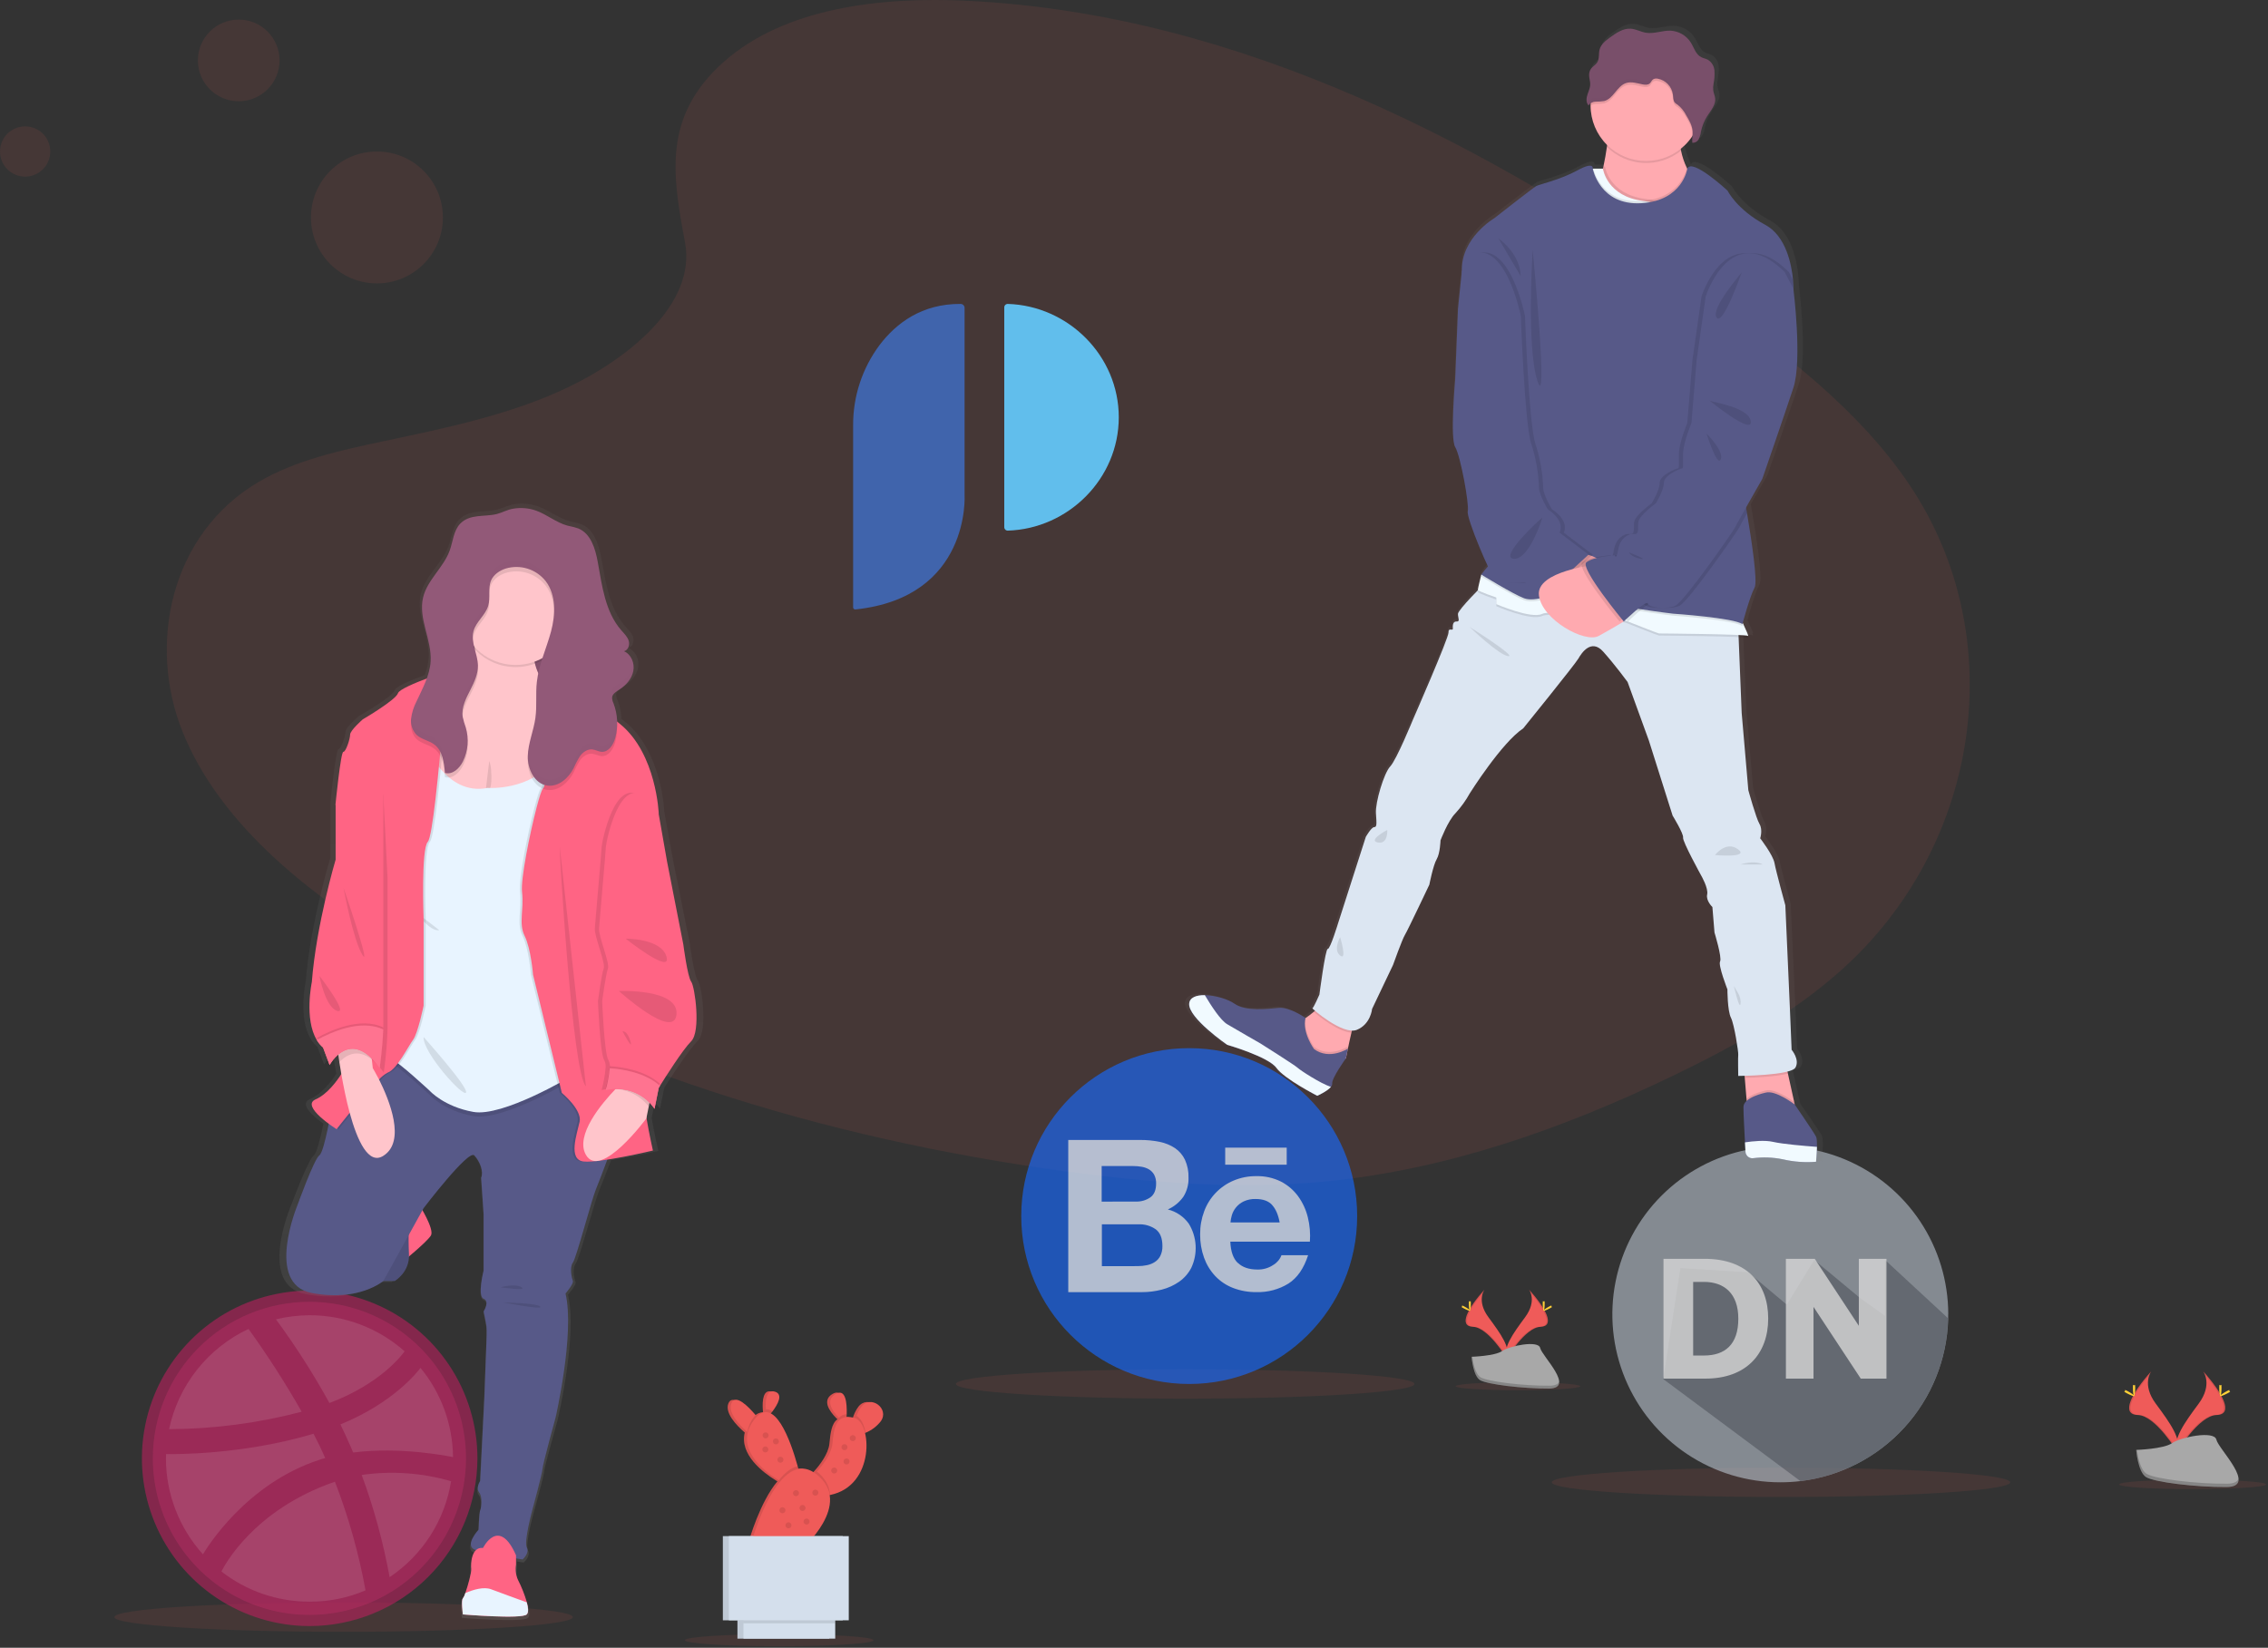 <svg xmlns="http://www.w3.org/2000/svg" width="1083" height="787" fill="none" viewBox="0 0 1083 787"><rect x="0" y="0" width="1083" height="787" fill="#333333" stroke="none"/><g clip-path="url(#clip0)"><path fill="#EF5B59" d="M345.48 29.66C374.7 3.66 420.55 -1.67 462.28 0.4C593.37 6.91 711.7 70.2 814.05 141.79C851.11 167.7 887.59 195.63 911.64 231.32C960.64 303.96 946.08 404.61 878 464.45C854.83 484.82 826.75 500.45 797.92 514.26C746.66 538.87 691.35 558.62 633.18 564.26C591.69 568.26 549.69 565.01 508.45 559.42C393.22 543.77 280.11 509.21 185.31 450.14C143.73 424.2 104.53 391.97 87.39 350.01C70.25 308.05 81.22 254.9 123.68 230.07C141.24 219.8 162.24 215.16 182.79 210.81C213.05 204.4 243.79 198.08 271.1 185.05C299.3 171.59 332.69 145.55 327.1 115.76C321.12 83.74 316.31 55.66 345.48 29.66Z" opacity=".1"/><path fill="#EF5B59" d="M850.44 715.01C910.893 715.01 959.9 711.867 959.9 707.99C959.9 704.113 910.893 700.97 850.44 700.97C789.987 700.97 740.98 704.113 740.98 707.99C740.98 711.867 789.987 715.01 850.44 715.01Z" opacity=".1"/><path fill="#EF5B59" d="M565.93 668.03C626.383 668.03 675.39 664.887 675.39 661.01C675.39 657.133 626.383 653.99 565.93 653.99C505.477 653.99 456.47 657.133 456.47 661.01C456.47 664.887 505.477 668.03 565.93 668.03Z" opacity=".1"/><path fill="#EF5B59" d="M164.07 779.39C224.523 779.39 273.53 776.247 273.53 772.37C273.53 768.493 224.523 765.35 164.07 765.35C103.617 765.35 54.61 768.493 54.61 772.37C54.61 776.247 103.617 779.39 164.07 779.39Z" opacity=".1"/><path fill="#EF5B59" d="M372.07 786.29C396.945 786.29 417.11 784.996 417.11 783.4C417.11 781.804 396.945 780.51 372.07 780.51C347.195 780.51 327.03 781.804 327.03 783.4C327.03 784.996 347.195 786.29 372.07 786.29Z" opacity=".1"/><path fill="#EF5B59" d="M1047 711.24C1066.39 711.24 1082.1 710.233 1082.1 708.99C1082.1 707.748 1066.39 706.74 1047 706.74C1027.61 706.74 1011.9 707.748 1011.9 708.99C1011.9 710.233 1027.61 711.24 1047 711.24Z" opacity=".1"/><path fill="#EF5B59" d="M724.85 664.01C741.286 664.01 754.61 663.155 754.61 662.1C754.61 661.046 741.286 660.19 724.85 660.19C708.414 660.19 695.09 661.046 695.09 662.1C695.09 663.155 708.414 664.01 724.85 664.01Z" opacity=".1"/><path fill="#EF5B59" d="M1052.05 654.99C1052.05 654.99 1056.75 661.14 1049.89 670.42C1043.03 679.7 1037.35 687.53 1039.64 693.31C1039.64 693.31 1050.01 676.08 1058.44 675.84C1066.87 675.6 1061.34 665.36 1052.05 654.99Z"/><path fill="#000" d="M1052.05 654.99C1052.47 655.583 1052.81 656.233 1053.05 656.92C1061.28 666.59 1065.66 675.61 1057.75 675.84C1050.38 676.05 1041.54 689.23 1039.42 692.56C1039.49 692.815 1039.57 693.065 1039.67 693.31C1039.67 693.31 1050.04 676.08 1058.47 675.84C1066.9 675.6 1061.34 665.36 1052.05 654.99Z" opacity=".1"/><path fill="#FFD037" d="M1060.8 662.82C1060.8 664.99 1060.56 666.74 1060.26 666.74C1059.96 666.74 1059.72 664.99 1059.72 662.82C1059.72 660.65 1060.02 661.68 1060.32 661.68C1060.62 661.68 1060.8 660.66 1060.8 662.82Z"/><path fill="#FFD037" d="M1063.8 665.41C1061.9 666.41 1060.25 667.07 1060.1 666.81C1059.95 666.55 1061.38 665.49 1063.28 664.45C1065.18 663.41 1064.43 664.17 1064.57 664.45C1064.71 664.73 1065.7 664.37 1063.8 665.41Z"/><path fill="#EF5B59" d="M1027.24 654.99C1027.24 654.99 1022.54 661.14 1029.41 670.42C1036.28 679.7 1041.94 687.53 1039.65 693.31C1039.65 693.31 1029.29 676.08 1020.85 675.84C1012.41 675.6 1017.96 665.36 1027.24 654.99Z"/><path fill="#000" d="M1027.24 654.99C1026.82 655.582 1026.48 656.232 1026.24 656.92C1018.01 666.59 1013.62 675.61 1021.53 675.84C1028.9 676.05 1037.75 689.23 1039.86 692.56C1039.79 692.815 1039.71 693.065 1039.61 693.31C1039.61 693.31 1029.25 676.08 1020.81 675.84C1012.37 675.6 1017.96 665.36 1027.24 654.99Z" opacity=".1"/><path fill="#FFD037" d="M1018.5 662.82C1018.5 664.99 1018.74 666.74 1019.04 666.74C1019.34 666.74 1019.59 664.99 1019.59 662.82C1019.59 660.65 1019.28 661.68 1018.98 661.68C1018.68 661.68 1018.5 660.66 1018.5 662.82Z"/><path fill="#FFD037" d="M1015.5 665.41C1017.4 666.41 1019.06 667.07 1019.2 666.81C1019.34 666.55 1017.92 665.49 1016.02 664.45C1014.12 663.41 1014.87 664.17 1014.73 664.45C1014.59 664.73 1013.6 664.37 1015.5 665.41Z"/><path fill="#A8A8A8" d="M1020.05 692.51C1020.05 692.51 1033.19 692.11 1037.15 689.29C1041.11 686.47 1057.36 683.1 1058.35 687.62C1059.34 692.14 1078.09 710.11 1063.26 710.23C1048.43 710.35 1028.79 707.92 1024.83 705.52C1020.87 703.12 1020.05 692.51 1020.05 692.51Z"/><path fill="#000" d="M1063.47 708.66C1048.64 708.78 1029 706.35 1025.05 703.94C1022.05 702.11 1020.84 695.53 1020.44 692.49H1020C1020 692.49 1020.83 703.09 1024.78 705.49C1028.73 707.89 1048.37 710.32 1063.21 710.2C1067.49 710.2 1068.97 708.65 1068.89 706.39C1068.29 707.78 1066.66 708.63 1063.47 708.66Z" opacity=".2"/><path fill="#EF5B59" d="M730.13 615.93C730.13 615.93 734.13 621.18 728.27 629.12C722.41 637.06 717.55 643.76 719.51 648.71C719.51 648.71 728.37 633.97 735.59 633.71C742.81 633.45 738.05 624.79 730.13 615.93Z"/><path fill="#000" d="M730.13 615.93C730.479 616.439 730.755 616.994 730.95 617.58C737.95 625.85 741.74 633.58 734.95 633.76C728.65 633.94 721.08 645.22 719.27 648.07C719.33 648.287 719.403 648.501 719.49 648.71C719.49 648.71 728.35 633.97 735.57 633.71C742.79 633.45 738.05 624.79 730.13 615.93Z" opacity=".1"/><path fill="#FFD037" d="M737.6 622.63C737.6 624.48 737.39 625.981 737.14 625.981C736.89 625.981 736.67 624.48 736.67 622.63C736.67 620.78 736.93 621.63 737.19 621.63C737.45 621.63 737.6 620.78 737.6 622.63Z"/><path fill="#FFD037" d="M740.17 624.84C738.54 625.72 737.17 626.26 737 626.03C736.83 625.8 738.1 624.91 739.72 624.03C741.34 623.15 740.72 623.79 740.83 624.03C740.94 624.27 741.79 623.95 740.17 624.84Z"/><path fill="#EF5B59" d="M708.89 615.93C708.89 615.93 704.89 621.18 710.74 629.12C716.59 637.06 721.47 643.76 719.51 648.71C719.51 648.71 710.64 633.97 703.42 633.71C696.2 633.45 700.95 624.79 708.89 615.93Z"/><path fill="#000" d="M708.89 615.93C708.535 616.437 708.255 616.992 708.06 617.58C701.06 625.85 697.27 633.58 704.06 633.76C710.37 633.94 717.93 645.22 719.74 648.07C719.68 648.28 719.61 648.5 719.53 648.71C719.53 648.71 710.66 633.97 703.44 633.71C696.22 633.45 700.95 624.79 708.89 615.93Z" opacity=".1"/><path fill="#FFD037" d="M701.41 622.63C701.41 624.48 701.62 625.981 701.88 625.981C702.14 625.981 702.34 624.48 702.34 622.63C702.34 620.78 702.08 621.63 701.82 621.63C701.56 621.63 701.41 620.78 701.41 622.63Z"/><path fill="#FFD037" d="M698.85 624.84C700.47 625.72 701.85 626.26 702.01 626.03C702.17 625.8 700.92 624.91 699.29 624.03C697.66 623.15 698.29 623.79 698.18 624.03C698.07 624.27 697.22 623.95 698.85 624.84Z"/><path fill="#A8A8A8" d="M702.69 648.03C702.69 648.03 713.93 647.68 717.32 645.27C720.71 642.86 734.62 639.97 735.46 643.84C736.3 647.71 752.35 663.09 739.66 663.19C726.97 663.29 710.17 661.19 706.79 659.19C703.41 657.19 702.69 648.03 702.69 648.03Z"/><path fill="#000" d="M739.89 661.84C727.19 661.95 710.39 659.84 707.01 657.84C704.44 656.27 703.41 650.64 703.07 648.04H702.69C702.69 648.04 703.4 657.1 706.79 659.16C710.18 661.22 726.97 663.3 739.66 663.16C743.32 663.16 744.59 661.83 744.52 659.9C744.05 661.14 742.61 661.82 739.89 661.84Z" opacity=".2"/><g opacity=".8"><path fill="#E74D89" d="M147.78 621.77C162.568 621.775 177.022 626.166 189.315 634.385C201.608 642.605 211.188 654.285 216.844 667.949C222.5 681.612 223.978 696.646 221.091 711.149C218.204 725.653 211.081 738.975 200.624 749.431C190.167 759.886 176.844 767.007 162.34 769.892C147.836 772.778 132.803 771.298 119.14 765.64C105.477 759.982 93.798 750.401 85.58 738.107C77.362 725.812 72.974 711.357 72.97 696.57C72.963 686.744 74.894 677.013 78.651 667.935C82.409 658.856 87.919 650.607 94.867 643.66C101.815 636.712 110.065 631.203 119.144 627.447C128.224 623.691 137.954 621.762 147.78 621.77Z" opacity=".8"/><path fill="#B2215A" d="M147.78 776.65C131.941 776.632 116.462 771.919 103.301 763.107C90.139 754.295 79.885 741.779 73.835 727.141C67.785 712.503 66.209 696.4 69.308 680.867C72.407 665.334 80.041 651.068 91.245 639.872C102.449 628.676 116.721 621.053 132.256 617.966C147.791 614.879 163.893 616.466 178.527 622.528C193.16 628.589 205.668 638.852 214.471 652.02C223.273 665.189 227.974 680.671 227.98 696.51C227.961 717.769 219.504 738.151 204.466 753.178C189.428 768.205 169.039 776.647 147.78 776.65ZM215.39 707.48C201.545 703.442 186.994 702.419 172.72 704.48C178.567 720.33 183.027 736.658 186.05 753.28C193.827 748.073 200.446 741.318 205.494 733.438C210.542 725.558 213.911 716.721 215.39 707.48ZM174.54 759.6C171.321 741.888 166.432 724.52 159.94 707.73C159.802 707.796 159.653 707.837 159.5 707.85C120.84 721.32 106.99 748.08 105.74 750.58C117.742 759.931 132.525 765.003 147.74 764.99C156.936 765.054 166.046 763.219 174.5 759.6H174.54ZM96.91 742.37C98.47 739.74 117.27 708.67 152.61 697.2C153.48 696.89 154.42 696.64 155.3 696.39C153.61 692.5 151.73 688.62 149.72 684.8C115.52 695.01 82.31 694.57 79.3 694.51C79.3 695.2 79.24 695.89 79.24 696.57C79.26 713.497 85.556 729.815 96.91 742.37ZM80.74 682.6C102.11 682.506 123.383 679.707 144.05 674.27C136.303 660.645 127.831 647.447 118.67 634.73C109.083 639.241 100.67 645.91 94.089 654.215C87.509 662.52 82.94 672.235 80.74 682.6ZM131.74 630.1C141.135 642.856 149.676 656.218 157.31 670.1C181.68 660.96 191.95 647.17 193.21 645.42C180.691 634.301 164.524 628.169 147.78 628.19C142.377 628.229 136.995 628.883 131.74 630.14V630.1ZM200.79 653.34C199.35 655.29 187.88 670.01 162.57 680.34C164.13 683.6 165.7 686.92 167.14 690.24C167.64 691.43 168.14 692.62 168.65 693.75C191.45 690.86 214.07 695.5 216.33 695.94C216.161 680.38 210.678 665.345 200.79 653.33V653.34Z" opacity=".8"/></g><path fill="url(#paint0_linear)" d="M333.23 468.3C331.42 466.03 329.36 450.42 329.36 450.42L321.36 410.64L317.22 387.72C317.22 387.72 316.22 358.77 298.1 344.41L296.69 343.3C296.69 343.04 296.69 342.79 296.69 342.53C296.525 339.735 295.914 336.983 294.88 334.38C294.442 333.538 294.219 332.6 294.23 331.65C294.277 331.276 294.399 330.916 294.59 330.59C295.439 329.427 296.558 328.486 297.85 327.85C301.14 325.85 303.94 322.7 304.7 318.97C304.695 318.887 304.695 318.804 304.7 318.72C304.7 318.56 304.7 318.39 304.77 318.22C304.84 318.05 304.77 318.04 304.77 317.94C304.78 317.767 304.78 317.594 304.77 317.42V317.2C304.77 317 304.77 316.79 304.77 316.58C304.765 316.537 304.765 316.494 304.77 316.45C304.77 316.22 304.72 315.98 304.68 315.75V315.7C304.499 314.347 303.979 313.062 303.168 311.964C302.356 310.865 301.28 309.991 300.04 309.42C300.49 309.313 300.91 309.103 301.266 308.806C301.621 308.509 301.903 308.134 302.09 307.71C302.213 307.465 302.31 307.206 302.38 306.94C302.448 306.692 302.492 306.437 302.51 306.18C302.51 306.18 302.51 306.1 302.51 306.06C302.525 305.841 302.525 305.62 302.51 305.4C302.51 305.33 302.51 305.26 302.51 305.19C302.48 304.97 302.433 304.753 302.37 304.54C302.375 304.484 302.375 304.427 302.37 304.37L302.31 304.23C301.64 302.31 300.05 300.83 298.68 299.29C290.78 290.44 289.25 277.99 287.1 266.45C285.91 260.05 283.66 252.76 277.46 250.33C275.708 249.775 273.925 249.321 272.12 248.97C266.62 247.51 262.12 243.67 256.74 241.79C253.107 240.543 249.221 240.217 245.43 240.84C242.54 241.32 240.12 242.74 237.33 243.41C231.33 244.88 224.05 243.24 219.33 248.09C216.02 251.46 215.76 256.6 214.13 260.99C211.05 269.14 203.05 275.07 200.98 283.54C199.65 289 201.03 294.54 202.48 300.03C203.572 303.718 204.309 307.502 204.68 311.33C204.735 312.296 204.735 313.264 204.68 314.23C204.466 317.05 203.829 319.821 202.79 322.45C196.03 324.95 189.04 327.9 188.52 329.56C187.52 332.83 171.2 342.15 171.2 342.15C171.2 342.15 165 347.44 165 349.45C165 351.46 162.94 357.76 161.64 357.76C160.34 357.76 157.77 383.19 157.77 383.19V409.63C157.77 409.63 148.22 440.85 146.02 468.55C146.02 468.55 142.16 486.24 148.46 496.39C149.284 497.767 150.336 498.995 151.57 500.02L154.79 508.43C155.923 506.539 157.362 504.849 159.05 503.43C159.21 504.48 159.39 505.71 159.61 507.08C159.88 508.8 160.2 510.75 160.61 512.84C158.61 515.97 153.78 522.52 147.98 524.97C142.62 527.23 149.6 533.21 154.42 536.7C153.14 543.07 151.29 550.89 149.79 551.91C147.2 553.67 138.94 575.83 138.94 575.83C138.94 575.83 122.67 613.83 146.05 618.13C169.43 622.43 181.35 612.34 181.35 612.34H186.95C186.95 612.34 193.76 608.5 193.95 600.56C197.76 597.42 203.61 592.44 204.8 590.43C205.99 588.42 202.71 581.88 200.63 578.31L201.18 577.31C201.18 577.31 223.41 548.86 226.25 551.88C229.09 554.9 230.9 559.68 229.61 562.71L230.83 580.14V607.33C230.83 607.33 227.64 619.67 230.83 620.93C234.02 622.19 230.83 626.93 230.83 626.93C230.83 626.93 232.02 632.47 232.24 634.23C232.354 636.496 232.354 638.765 232.24 641.03L231.17 668.23L229.1 708.51C229.1 708.51 226.78 711.79 228.59 714.05C230.4 716.31 229.59 721.61 229.1 722.61C228.61 723.61 228.33 731.93 228.33 731.93C228.33 731.93 220.83 739.73 226.78 741.75L227.01 741.82C224.55 744.1 224.52 749.23 224.71 750.82C224.9 752.41 223.13 758.82 221.8 762.45C221.534 763.373 221.122 764.248 220.58 765.04C219.67 765.68 220.58 772.73 220.58 772.73C220.58 772.73 249.64 775.12 252.1 772.73C253.1 771.8 252.85 769.54 252.15 766.93C251.034 763.143 249.547 759.475 247.71 755.98C246.02 752.84 246.81 748.81 246.81 748.81V745.81C248.76 746.12 250.03 746.3 250.03 746.3C250.03 746.3 253.65 743.3 252.1 740.51C250.55 737.72 254.94 722.14 254.94 722.14C254.94 722.14 259.85 704.51 259.85 702.75C259.85 700.99 266.31 678.08 266.31 678.08C266.31 678.08 275.87 637.54 271.22 618.4C271.22 618.4 275.35 613.62 274.83 612.4C274.31 611.18 273.11 605.85 274.88 603.59C276.65 601.33 284.14 573.12 286.21 568.34C287.16 566.13 289.54 560.03 291.82 554.08C302.11 552.54 314.37 549.7 314.37 549.7C314.37 549.7 312.54 541.91 311.18 533.95L312.3 528.48L312.7 526.59C313.624 527.498 314.446 528.504 315.15 529.59L317.21 519.52C317.21 519.52 317.44 519.17 317.83 518.52C320.24 514.75 329.02 501.2 333.23 497.09C338.14 492.22 335.05 470.56 333.23 468.3Z"/><path fill="#925978" d="M270.54 299.83H242.04V331.83H270.54V299.83Z"/><path fill="#000" d="M270.54 299.83H242.04V331.83H270.54V299.83Z" opacity=".1"/><path fill="#FF6484" d="M200.28 575.58C200.28 575.58 207.53 587.08 205.78 590.08C204.03 593.08 192.05 602.83 192.05 602.83L188.51 578.83L200.28 575.58Z"/><path fill="#575988" d="M177.78 612.58L183.07 611.83H188.49C188.49 611.83 195.69 607.69 195.28 599.08C194.87 590.47 195.28 582.08 195.28 582.08L177.78 612.58Z"/><path fill="#000" d="M177.78 612.58L183.07 611.83H188.49C188.49 611.83 195.69 607.69 195.28 599.08C194.87 590.47 195.28 582.08 195.28 582.08L177.78 612.58Z" opacity=".1"/><path fill="#575988" d="M188.49 495.33L158.49 528.33C158.49 528.33 154.99 550.08 152.49 551.83C149.99 553.58 142.05 575.58 142.05 575.58C142.05 575.58 126.32 613.33 148.93 617.58C171.54 621.83 183.05 611.83 183.05 611.83L202.25 577.08C202.25 577.08 223.76 548.83 226.51 551.83C229.26 554.83 231.01 559.58 229.76 562.58L230.93 579.83V606.83C230.93 606.83 227.85 619.08 230.93 620.33C234.01 621.58 230.93 626.33 230.93 626.33C230.93 626.33 232.09 631.83 232.3 633.58C232.51 635.33 232.3 640.33 232.3 640.33L231.3 667.33L229.3 707.33C229.3 707.33 227.05 710.58 228.8 712.83C230.55 715.08 229.8 720.33 229.3 721.33C228.8 722.33 228.55 730.58 228.55 730.58C228.55 730.58 221.3 738.33 227.05 740.33C232.8 742.33 249.55 744.83 249.55 744.83C249.55 744.83 253.05 741.83 251.55 739.08C250.05 736.33 254.3 720.83 254.3 720.83C254.3 720.83 259.05 703.33 259.05 701.58C259.05 699.83 265.3 677.08 265.3 677.08C265.3 677.08 274.55 636.83 270.05 617.83C270.05 617.83 274.05 613.08 273.55 611.83C273.05 610.58 271.88 605.33 273.55 603.08C275.22 600.83 282.55 572.83 284.55 568.08C286.55 563.33 295.05 540.33 295.05 540.33V497.83L188.49 495.33Z"/><path fill="#FFC5CB" d="M278.05 344.58L260.79 377.19L256.24 385.77L255.55 387.08L211.05 388.83C211.05 388.83 209.78 386.02 207.98 381.66C204.87 374.11 200.17 361.89 197.8 351.58C197.214 349.113 196.779 346.611 196.5 344.09C195.84 337.85 196.84 333.4 200.84 333.02C201.851 332.929 202.869 333.034 203.84 333.33C206.621 334.152 209.533 334.434 212.42 334.16C222.98 332.88 226.07 321.73 226.59 311.25C226.59 310.51 226.66 309.77 226.67 309.04C226.67 306.77 226.67 304.57 226.52 302.55C226.32 299.124 225.926 295.712 225.34 292.33C227.983 291.036 230.75 290.015 233.6 289.28C242.04 287.12 253.93 287.18 254.09 304.58C254.072 308.436 254.454 312.283 255.23 316.06C255.68 318.213 256.403 320.3 257.38 322.27C260.31 327.9 264.38 328.51 266.29 328.44C266.643 328.441 266.995 328.404 267.34 328.33L278.05 344.58Z"/><path fill="#000" d="M233.63 363.46C234.246 365.232 234.56 367.094 234.56 368.97C234.749 370.945 234.702 372.936 234.42 374.9C234.135 376.887 233.149 378.707 231.64 380.03" opacity=".1"/><path fill="#000" d="M246.22 318.6C260.994 318.6 272.97 306.623 272.97 291.85C272.97 277.076 260.994 265.1 246.22 265.1C231.446 265.1 219.47 277.076 219.47 291.85C219.47 306.623 231.446 318.6 246.22 318.6Z" opacity=".1"/><path fill="#FFC5CB" d="M272.96 290.85C272.962 296.226 271.344 301.478 268.317 305.92C265.289 310.362 260.993 313.789 255.989 315.753C250.984 317.717 245.504 318.127 240.264 316.929C235.023 315.732 230.265 312.983 226.61 309.04C226.377 308.802 226.156 308.552 225.95 308.29C223.135 305.022 221.152 301.121 220.171 296.92C219.19 292.719 219.239 288.343 220.316 284.166C221.392 279.989 223.464 276.134 226.353 272.93C229.242 269.727 232.863 267.27 236.908 265.769C240.952 264.268 245.299 263.768 249.579 264.312C253.858 264.855 257.943 266.426 261.484 268.89C265.025 271.354 267.917 274.638 269.913 278.462C271.91 282.286 272.952 286.536 272.95 290.85H272.96Z"/><path fill="#000" d="M203.28 357.58C203.28 357.58 212.78 382.33 232.78 378.33C232.78 378.33 252.97 379.91 264.53 365.08C276.09 350.25 276.78 450.08 276.78 450.08L272.28 516.33C272.28 516.33 240.05 535.58 226.05 533.08C212.05 530.58 205.3 523.08 205.3 523.08C205.3 523.08 190.55 509.33 186.55 507.58C182.55 505.83 188.3 420.58 188.3 420.58L193.05 388.58L203.28 357.58Z" opacity=".1"/><path fill="#E8F4FF" d="M203.28 355.58C203.28 355.58 212.78 380.33 232.78 376.33C232.78 376.33 252.97 377.91 264.53 363.08C276.09 348.25 276.78 448.08 276.78 448.08L272.28 514.33C272.28 514.33 240.05 533.58 226.05 531.08C212.05 528.58 205.3 521.08 205.3 521.08C205.3 521.08 190.55 507.33 186.55 505.58C182.55 503.83 188.3 418.58 188.3 418.58L193.05 386.58L203.28 355.58Z"/><path fill="#000" d="M202.28 495.33C202.28 495.33 223.78 519.33 222.53 521.83C221.28 524.33 201.78 502.58 202.28 495.33Z" opacity=".1"/><path fill="#000" d="M198.58 435.65C198.58 435.65 205.45 445.25 209.75 444.25L198.58 435.65Z" opacity=".1"/><path fill="#000" d="M213.43 333.33C213.43 333.33 213.43 333.62 213.36 334.16C213.13 337.23 212.27 348.36 211.11 360.76C210.46 367.76 209.72 375.1 208.96 381.66C207.72 392.33 206.4 400.87 205.28 402.08C202.03 405.58 203.28 438.58 203.28 438.58V480.33C203.28 480.33 200.54 493.58 198.28 496.58C196.02 499.58 190.5 510.83 186.08 512.33C184.525 513.182 183.128 514.295 181.95 515.62C177.95 519.62 172.29 526.29 167.95 531.55C164.37 535.94 161.72 539.33 161.72 539.33C161.72 539.33 144.22 528.33 151.72 525.08C157.33 522.65 161.97 516.15 163.94 513.08C164.61 512.08 164.94 511.37 164.94 511.37C165.294 509.04 165.826 506.74 166.53 504.49C167.165 502.369 168.098 500.349 169.3 498.49C170.215 496.943 171.702 495.819 173.44 495.36C179.94 494.11 183.19 432.36 183.19 432.36L163.19 388.72L161.19 384.36C161.19 384.36 163.69 359.11 164.94 359.11C166.19 359.11 168.19 352.86 168.19 350.86C168.19 348.86 174.19 343.61 174.19 343.61C174.19 343.61 190.05 334.33 191.05 331.08C191.58 329.37 198.85 326.28 205.62 323.74C211.7 321.46 217.37 319.62 217.37 319.62C220.68 324.66 213.43 333.33 213.43 333.33Z" opacity=".1"/><path fill="#FF6484" d="M212.43 333.33C212.43 333.33 212.43 333.62 212.36 334.16C212.13 337.23 211.27 348.36 210.11 360.76C209.46 367.76 208.72 375.1 207.96 381.66C206.72 392.33 205.4 400.87 204.28 402.08C201.03 405.58 202.28 438.58 202.28 438.58V480.33C202.28 480.33 199.54 493.58 197.28 496.58C195.02 499.58 189.5 510.83 185.08 512.33C183.525 513.182 182.128 514.295 180.95 515.62C176.95 519.62 171.29 526.29 166.95 531.55C163.37 535.94 160.72 539.33 160.72 539.33C160.72 539.33 143.22 528.33 150.72 525.08C156.33 522.65 160.97 516.15 162.94 513.08C163.61 512.08 163.94 511.37 163.94 511.37C164.294 509.04 164.826 506.74 165.53 504.49C166.165 502.369 167.098 500.349 168.3 498.49C169.215 496.943 170.702 495.819 172.44 495.36C178.94 494.11 182.19 432.36 182.19 432.36L162.19 388.72L160.19 384.36C160.19 384.36 162.69 359.11 163.94 359.11C165.19 359.11 167.19 352.86 167.19 350.86C167.19 348.86 173.19 343.61 173.19 343.61C173.19 343.61 189.05 334.33 190.05 331.08C190.58 329.37 197.85 326.28 204.62 323.74C210.7 321.46 216.37 319.62 216.37 319.62C219.68 324.66 212.43 333.33 212.43 333.33Z"/><path fill="#000" d="M311.87 390.77L290.28 416.08C290.28 416.08 309.03 513.33 306.78 517.83C306.608 518.204 306.497 518.602 306.45 519.01C306.219 521.341 306.262 523.69 306.58 526.01C306.84 528.46 307.24 531.18 307.69 533.89C309.01 541.79 310.78 549.53 310.78 549.53C310.78 549.53 285.53 555.53 277.78 554.78C270.03 554.03 274.53 541.53 275.78 535.78C277.03 530.03 267.28 521.98 267.28 521.98L253.53 465.53C253.53 465.53 252.53 453.03 249.53 447.03C246.53 441.03 249.28 434.53 248.28 426.03C247.57 419.97 251.93 398.31 255.22 385.72C256.47 380.93 257.57 377.46 258.22 376.65C258.248 376.606 258.282 376.566 258.32 376.53C260.32 374.78 258.32 364.53 258.32 364.53C258.32 364.53 263.07 337.53 262.57 335.28C262.29 334 263.86 330.86 265.27 328.39C266.34 326.52 267.32 325.03 267.32 325.03C267.32 325.03 276.99 331.16 293.57 344.56L295.07 345.78C312.57 360.03 313.57 388.78 313.57 388.78L311.87 390.77Z" opacity=".1"/><path fill="#FF6484" d="M312.87 390.77L291.28 416.08C291.28 416.08 310.03 513.33 307.78 517.83C307.608 518.204 307.497 518.602 307.45 519.01C307.219 521.341 307.262 523.69 307.58 526.01C307.84 528.46 308.24 531.18 308.69 533.89C310.01 541.79 311.78 549.53 311.78 549.53C311.78 549.53 286.53 555.53 278.78 554.78C271.03 554.03 275.53 541.53 276.78 535.78C278.03 530.03 268.28 521.98 268.28 521.98L254.53 465.53C254.53 465.53 253.53 453.03 250.53 447.03C247.53 441.03 250.28 434.53 249.28 426.03C248.57 419.97 252.93 398.31 256.22 385.72C257.47 380.93 258.57 377.46 259.22 376.65C259.248 376.606 259.282 376.566 259.32 376.53C261.32 374.78 259.32 364.53 259.32 364.53C259.32 364.53 264.07 337.53 263.57 335.28C263.29 334 264.86 330.86 266.27 328.39C267.34 326.52 268.32 325.03 268.32 325.03C268.32 325.03 277.99 331.16 294.57 344.56L296.07 345.78C313.57 360.03 314.57 388.78 314.57 388.78L312.87 390.77Z"/><path fill="#000" d="M267.28 404.33C267.03 406.33 273.28 512.58 279.78 518.83L267.28 404.33Z" opacity=".1"/><path fill="#FFC5CB" d="M182.99 552.08C175.99 556.48 170.65 544.9 166.99 531.55C165.28 525.28 163.99 518.62 162.99 513.04C162.62 510.96 162.31 509.04 162.05 507.32C161.36 502.86 161.05 499.94 161.05 499.94L168.41 498.46L176.55 496.83L177.55 506.02L178.02 510.19C178.02 510.19 179.3 512.31 181.02 515.62C185.85 525.3 194.05 545.19 182.99 552.08Z"/><path fill="#FFC5CB" d="M311.53 519.88L309.78 528.51L308.69 533.94L308.63 534.21C308.63 534.21 286.78 563.83 279.78 551.58C274.43 542.22 287.48 526.87 293.92 520.16C295.92 518.08 297.28 516.83 297.28 516.83L307.45 519.01L311.53 519.88Z"/><path fill="#FF6484" d="M251.53 771.08C249.15 773.45 221.03 771.08 221.03 771.08C221.03 771.08 220.15 764.08 221.03 763.45C221.56 762.66 221.959 761.788 222.21 760.87C223.5 757.22 225.21 750.87 225.03 749.33C224.78 747.21 224.91 738.71 230.65 739.33C230.65 739.33 238.15 724.08 246.41 742.83V747.33C245.998 749.737 246.3 752.213 247.28 754.45C249.06 757.926 250.5 761.567 251.58 765.32C252.26 767.91 252.46 770.14 251.53 771.08Z"/><path fill="#E8F4FF" d="M251.53 771.08C249.15 773.45 221.03 771.08 221.03 771.08C221.03 771.08 220.15 764.08 221.03 763.45C221.56 762.659 221.959 761.788 222.21 760.87C225.93 759.28 230.99 757.74 234.53 759.08C239 760.78 247.25 763.76 251.53 765.32C252.26 767.91 252.46 770.14 251.53 771.08Z"/><path fill="#000" d="M226.53 311.25C227.24 314.11 228.22 317 228.26 319.92C228.32 323.92 226.59 327.78 224.75 331.38C222.65 335.5 220.28 339.92 220.98 344.49C221.359 346.222 221.857 347.926 222.47 349.59C224.023 354.952 223.517 360.702 221.05 365.71C219.41 369.02 216.05 372.22 212.46 371.15C212.19 367.62 211.75 363.77 210.08 360.76C209.42 359.538 208.51 358.468 207.41 357.62C204.81 355.62 201.22 355.2 198.86 352.94C198.436 352.534 198.063 352.077 197.75 351.58C196.6 349.641 196.109 347.382 196.35 345.14C196.35 344.8 196.42 344.46 196.48 344.14C196.962 341.707 197.776 339.351 198.9 337.14C199.52 335.8 200.17 334.46 200.82 333.14C202.324 330.152 203.588 327.049 204.6 323.86C210.68 321.58 216.35 319.74 216.35 319.74C219.68 324.74 212.43 333.45 212.43 333.45C212.43 333.45 212.43 333.74 212.36 334.28C222.92 332.88 226.05 321.73 226.53 311.25Z" opacity=".1"/><path fill="#000" d="M241.51 273.63C238.59 274.56 235.8 276.42 234.51 279.22C233.13 282.32 233.84 285.9 233.51 289.28C233.435 290.021 233.294 290.754 233.09 291.47C231.85 295.62 227.96 298.55 226.43 302.55C226.32 302.85 226.22 303.15 226.13 303.47C225.726 305.045 225.655 306.686 225.92 308.29C222.345 304.129 220.138 298.968 219.597 293.509C219.055 288.05 220.207 282.556 222.895 277.774C225.584 272.992 229.678 269.153 234.623 266.778C239.568 264.403 245.125 263.607 250.538 264.498C255.951 265.389 260.959 267.923 264.881 271.758C268.804 275.593 271.452 280.542 272.466 285.934C273.48 291.325 272.81 296.898 270.547 301.896C268.285 306.893 264.54 311.074 259.82 313.87C260.95 310.5 262.14 307.14 263.06 303.7C265.22 295.61 265.59 286.26 260.5 279.61C258.29 276.836 255.302 274.784 251.919 273.719C248.535 272.653 244.911 272.622 241.51 273.63Z" opacity=".1"/><path fill="#000" d="M293.75 354.6C292.87 357.79 290.63 361.29 287.33 361.14C285.76 361.07 284.33 360.14 282.76 359.99C280.53 359.79 278.42 361.23 277.08 362.99C275.864 364.88 274.807 366.866 273.92 368.93C271.46 373.71 266.64 378.01 261.32 377.26L260.77 377.16C260.225 377.051 259.692 376.887 259.18 376.67C254.41 374.67 251.83 368.53 252 363.1C252.2 356.91 254.79 351.05 255.64 344.91C256.43 339.25 255.71 333.48 256.32 327.8C256.527 325.926 256.862 324.069 257.32 322.24C260.25 327.87 264.32 328.48 266.23 328.41C267.3 326.54 268.28 325.05 268.28 325.05C268.28 325.05 277.95 331.18 294.53 344.58C294.906 347.94 294.641 351.34 293.75 354.6Z" opacity=".1"/><path fill="#925978" d="M256.05 243.91C261.24 245.78 265.61 249.59 270.93 251.04C272.678 251.384 274.405 251.831 276.1 252.38C282.1 254.79 284.28 262.03 285.43 268.38C287.5 279.84 288.99 292.2 296.63 300.99C297.99 302.55 299.57 304.05 300.2 305.99C300.83 307.93 299.98 310.61 297.95 311.04C301.43 312.51 303.14 316.81 302.41 320.52C301.68 324.23 298.97 327.29 295.78 329.33C294.29 330.33 292.49 331.33 292.29 333.09C292.278 334.034 292.494 334.967 292.92 335.81C294.981 341.157 295.279 347.022 293.77 352.55C292.89 355.73 290.65 359.24 287.35 359.09C285.78 359.02 284.35 358.09 282.79 357.94C280.55 357.74 278.45 359.18 277.1 360.94C275.882 362.828 274.825 364.815 273.94 366.88C271.49 371.66 266.67 375.96 261.34 375.21C255.21 374.34 251.83 367.21 252.02 361.05C252.21 354.89 254.82 349 255.67 342.86C256.45 337.2 255.73 331.43 256.35 325.75C257.25 317.43 260.96 309.7 263.12 301.62C265.28 293.54 265.64 284.18 260.55 277.53C258.343 274.749 255.354 272.692 251.968 271.622C248.582 270.553 244.954 270.521 241.55 271.53C238.62 272.46 235.84 274.32 234.55 277.12C232.87 280.9 234.3 285.4 233.12 289.37C231.79 293.83 227.39 296.89 226.12 301.37C224.64 306.76 228.12 312.24 228.22 317.82C228.28 321.82 226.55 325.68 224.72 329.28C222.61 333.4 220.24 337.82 220.95 342.39C221.325 344.122 221.82 345.826 222.43 347.49C224.016 352.879 223.524 358.667 221.05 363.71C219.41 367.02 215.99 370.22 212.46 369.15C212.07 364.2 211.37 358.62 207.41 355.62C204.8 353.62 201.21 353.2 198.85 350.93C197.879 349.893 197.149 348.654 196.712 347.302C196.275 345.951 196.141 344.519 196.32 343.11C196.696 340.296 197.559 337.568 198.87 335.05C201.74 328.85 205.23 322.67 205.63 315.85C206.23 305.56 199.63 295.42 202.03 285.38C204.03 276.98 211.79 271.09 214.73 262.97C216.3 258.61 216.55 253.5 219.73 250.15C224.33 245.34 231.36 246.97 237.18 245.52C239.88 244.84 242.18 243.44 245.02 242.97C248.716 242.322 252.517 242.646 256.05 243.91Z"/><path fill="#000" d="M185.05 457.31C185.05 457.31 185.05 479.81 185.05 489.81C185.05 491.15 185.05 492.54 184.97 493.94C184.63 502.94 183.26 512.31 183.26 512.31C181.66 509.953 179.734 507.836 177.54 506.02C172.75 502.25 168.67 502.73 165.6 504.45C164.274 505.219 163.073 506.187 162.04 507.32C161.35 502.86 161.04 499.94 161.04 499.94L168.4 498.46C169.315 496.913 170.802 495.788 172.54 495.33C179.04 494.08 182.29 432.33 182.29 432.33L162.29 388.69V386.56L169.05 375.81C180.3 366.06 183.05 380.06 183.05 380.06C183.05 380.06 185.05 418.06 185.05 419.06C185.05 420.06 185.05 457.31 185.05 457.31Z" opacity=".1"/><path fill="#FF6484" d="M183.05 455.08C183.05 455.08 183.05 477.58 183.05 487.58C183.05 488.92 183.05 490.31 182.97 491.71C182.63 500.71 181.26 510.08 181.26 510.08C167.26 490.33 157.38 508.68 157.38 508.68L154.26 500.33C153.066 499.306 152.052 498.089 151.26 496.73C145.17 486.65 148.9 469.08 148.9 469.08C151.03 441.58 160.27 410.58 160.27 410.58V384.33L167.05 373.58C178.3 363.83 183.05 377.83 183.05 377.83C183.05 377.83 183.05 415.83 183.05 416.83C183.05 417.83 183.05 455.08 183.05 455.08Z"/><path fill="#000" d="M182.99 490.71C182.65 499.71 181.28 509.08 181.28 509.08C167.28 489.33 157.4 507.68 157.4 507.68L154.28 499.33C153.086 498.306 152.072 497.089 151.28 495.73C157.8 492.14 172.17 485.52 182.99 490.71Z" opacity=".1"/><path fill="#FF6484" d="M182.99 491.71C182.65 500.71 181.28 510.08 181.28 510.08C167.28 490.33 157.4 508.68 157.4 508.68L154.28 500.33C153.086 499.306 152.072 498.089 151.28 496.73C157.8 493.14 172.17 486.52 182.99 491.71Z"/><path fill="#fff" d="M182.99 491.71C182.65 500.71 181.28 510.08 181.28 510.08C167.28 490.33 157.4 508.68 157.4 508.68L154.28 500.33C153.086 499.306 152.072 498.089 151.28 496.73C157.8 493.14 172.17 486.52 182.99 491.71Z" opacity=".1"/><path fill="#000" d="M164.05 424.08C164.05 424.08 168.55 448.83 173.05 456.08C177.55 463.33 164.05 424.08 164.05 424.08Z" opacity=".1"/><path fill="#000" d="M152.53 466.08C152.53 466.08 155.28 481.08 161.03 482.83C166.78 484.58 152.53 466.08 152.53 466.08Z" opacity=".1"/><path fill="#000" d="M307.45 519.01L311.53 519.88L309.78 528.51C309.116 527.634 308.38 526.814 307.58 526.06C303.876 522.527 299.031 520.434 293.92 520.16C291.698 520.017 289.467 520.158 287.28 520.58C288.232 517.183 288.861 513.704 289.16 510.19C289.338 508.869 289.119 507.525 288.53 506.33C286.53 503.58 285.53 478.08 285.53 478.08C285.53 478.08 287.28 465.08 288.28 462.58C289.28 460.08 283.78 447.3 284.03 443.44C284.28 439.58 287.28 406.33 287.28 404.58C287.28 402.83 293.78 368.58 307.28 381.58L312.53 388.83L312.87 390.77L291.28 416.08C291.28 416.08 310.03 513.33 307.78 517.83C307.608 518.203 307.497 518.601 307.45 519.01Z" opacity=".1"/><path fill="#FF6484" d="M330.05 497.33C325.97 501.41 317.48 514.87 315.15 518.61L314.55 519.61L312.55 529.61C312.55 529.61 305.55 517.61 289.3 520.61C290.252 517.213 290.881 513.735 291.18 510.22C291.358 508.899 291.139 507.555 290.55 506.36C288.55 503.61 287.55 478.11 287.55 478.11C287.55 478.11 289.3 465.11 290.3 462.61C291.3 460.11 285.8 447.33 286.05 443.47C286.3 439.61 289.3 406.36 289.3 404.61C289.3 402.86 295.8 368.61 309.3 381.61L314.55 388.86L318.55 411.61L326.3 451.11C326.3 451.11 328.3 466.61 330.05 468.86C331.8 471.11 334.78 492.58 330.05 497.33Z"/><path fill="#000" d="M315.13 517.61L314.53 518.61L312.53 528.61C312.53 528.61 305.53 516.61 289.28 519.61C290.232 516.213 290.861 512.734 291.16 509.22C296.73 509.57 307.95 511.14 315.13 517.61Z" opacity=".1"/><path fill="#FF6484" d="M315.13 518.61L314.53 519.61L312.53 529.61C312.53 529.61 305.53 517.61 289.28 520.61C290.232 517.213 290.861 513.734 291.16 510.22C296.73 510.57 307.95 512.14 315.13 518.61Z"/><path fill="#fff" d="M315.13 518.61L314.53 519.61L312.53 529.61C312.53 529.61 305.53 517.61 289.28 520.61C290.232 517.213 290.861 513.734 291.16 510.22C296.73 510.57 307.95 512.14 315.13 518.61Z" opacity=".1"/><path fill="#000" d="M298.78 448.331C298.78 448.331 315.78 448.121 318.28 456.971C320.78 465.821 298.78 448.331 298.78 448.331Z" opacity=".1"/><path fill="#000" d="M295.53 473.33C295.53 473.33 324.28 472.08 323.03 484.58C321.78 497.08 295.53 473.33 295.53 473.33Z" opacity=".1"/><path fill="#000" d="M297.28 492.58C297.28 492.58 299.53 492.08 301.03 497.33C302.53 502.58 297.28 492.58 297.28 492.58Z" opacity=".1"/><path fill="#000" d="M239.05 614.83C239.05 614.83 245.9 612.83 249.05 614.83C252.2 616.83 239.05 614.83 239.05 614.83Z" opacity=".1"/><path fill="#000" d="M240.28 622.08C240.28 622.08 256.53 622.33 258.03 624.08C259.53 625.83 240.28 622.08 240.28 622.08Z" opacity=".1"/><g opacity=".1"><path fill="#000" d="M205.67 312.85C206.15 304.67 202.12 296.6 201.62 288.59C201.1 296.67 205.2 304.81 205.62 313.05C205.641 312.984 205.658 312.918 205.67 312.85Z" opacity=".1"/><path fill="#000" d="M224.76 326.371C222.68 330.431 220.36 334.771 220.96 339.281C221.39 335.851 223.15 332.531 224.76 329.381C226.59 325.781 228.32 321.961 228.27 317.921C228.27 317.481 228.24 317.041 228.18 316.601C227.83 320.021 226.33 323.281 224.76 326.371Z" opacity=".1"/><path fill="#000" d="M297.93 308.08C298.672 308.394 299.35 308.842 299.93 309.4C300.429 308.351 300.522 307.154 300.19 306.04C300.19 306.04 300.19 305.95 300.14 305.9C299.999 306.427 299.719 306.907 299.331 307.29C298.942 307.673 298.459 307.946 297.93 308.08Z" opacity=".1"/><path fill="#000" d="M221.05 360.7C219.41 364.01 215.99 367.21 212.46 366.14C212.07 361.19 211.37 355.61 207.41 352.61C204.8 350.61 201.21 350.19 198.86 347.93C197.452 346.498 196.577 344.628 196.38 342.63C196.38 342.79 196.33 342.95 196.32 343.11C196.14 344.52 196.274 345.953 196.713 347.305C197.153 348.657 197.886 349.895 198.86 350.93C201.21 353.2 204.8 353.65 207.41 355.62C211.41 358.62 212.07 364.2 212.46 369.15C215.99 370.22 219.41 367.02 221.05 363.71C222.76 360.197 223.521 356.298 223.26 352.4C223.071 355.284 222.32 358.103 221.05 360.7Z" opacity=".1"/><path fill="#000" d="M302.39 317.561C301.66 321.261 298.95 324.331 295.77 326.371C294.27 327.371 292.47 328.371 292.27 330.131C292.224 330.815 292.341 331.5 292.61 332.131C293.429 330.983 294.513 330.05 295.77 329.411C298.95 327.411 301.66 324.301 302.39 320.601C302.585 319.526 302.585 318.425 302.39 317.351C302.394 317.421 302.394 317.491 302.39 317.561Z" opacity=".1"/><path fill="#000" d="M293.75 349.59C292.87 352.77 290.64 356.28 287.33 356.13C285.76 356.06 284.33 355.13 282.77 354.98C280.53 354.78 278.43 356.22 277.08 357.98C275.864 359.868 274.81 361.855 273.93 363.92C271.47 368.7 266.65 373 261.33 372.25C256.01 371.5 252.6 365.77 252.08 360.16C252.08 360.47 252.01 360.78 252.01 361.1C251.81 367.29 255.19 374.39 261.33 375.26C266.65 376.01 271.47 371.71 273.93 366.93C274.808 364.864 275.862 362.877 277.08 360.99C278.43 359.2 280.53 357.76 282.77 357.99C284.33 358.14 285.77 359.07 287.33 359.14C290.64 359.29 292.87 355.78 293.75 352.6C294.524 349.783 294.825 346.856 294.64 343.94C294.549 345.85 294.25 347.745 293.75 349.59Z" opacity=".1"/><path fill="#000" d="M260.53 277.61C263.065 281.104 264.462 285.294 264.53 289.61C264.79 284.17 263.77 278.81 260.53 274.55C258.323 271.769 255.334 269.712 251.948 268.643C248.562 267.573 244.934 267.541 241.53 268.55C238.6 269.48 235.82 271.34 234.53 274.14C232.84 277.92 234.27 282.43 233.09 286.39C231.76 290.85 227.36 293.91 226.09 298.39C225.72 299.826 225.632 301.32 225.83 302.79C225.884 302.321 225.971 301.857 226.09 301.4C227.32 296.92 231.72 293.86 233.09 289.4C234.27 285.4 232.84 280.93 234.53 277.15C235.78 274.35 238.53 272.49 241.53 271.56C244.939 270.557 248.57 270.597 251.957 271.675C255.343 272.753 258.329 274.82 260.53 277.61Z" opacity=".1"/></g><g opacity=".8"><path fill="#1769FF" d="M567.86 661.02C612.153 661.02 648.06 625.113 648.06 580.82C648.06 536.527 612.153 500.62 567.86 500.62C523.567 500.62 487.66 536.527 487.66 580.82C487.66 625.113 523.567 661.02 567.86 661.02Z" opacity=".8"/><path fill="#fff" d="M544.31 544.47C547.49 544.444 550.664 544.752 553.78 545.39C556.396 545.9 558.887 546.919 561.11 548.39C563.147 549.792 564.779 551.706 565.84 553.94C567.047 556.628 567.625 559.556 567.53 562.5C567.643 565.736 566.771 568.93 565.03 571.66C563.147 574.281 560.6 576.352 557.65 577.66C561.681 578.66 565.225 581.059 567.65 584.43C569.595 587.583 570.721 591.173 570.926 594.872C571.13 598.571 570.406 602.262 568.82 605.61C567.456 608.226 565.484 610.476 563.07 612.17C560.567 613.91 557.773 615.186 554.82 615.94C551.715 616.751 548.519 617.161 545.31 617.16H510.11V544.47H544.31ZM542.31 573.89C544.798 573.998 547.254 573.296 549.31 571.89C551.15 570.557 552.067 568.35 552.06 565.27C552.115 563.825 551.798 562.389 551.14 561.1C550.565 560.05 549.724 559.171 548.7 558.55C547.616 557.919 546.427 557.488 545.19 557.28C543.826 557.043 542.444 556.926 541.06 556.93H526.06V573.93L542.31 573.89ZM543.23 604.73C544.735 604.737 546.237 604.583 547.71 604.27C549.047 604.004 550.323 603.488 551.47 602.75C552.571 602.023 553.467 601.024 554.07 599.85C554.776 598.39 555.119 596.781 555.07 595.16C555.07 591.44 554.02 588.77 551.91 587.16C549.469 585.458 546.532 584.614 543.56 584.76H526.16V604.76L543.23 604.73ZM591.13 603.2C593.303 605.307 596.423 606.36 600.49 606.36C603.18 606.426 605.823 605.65 608.05 604.14C609.83 603.083 611.196 601.45 611.92 599.51H624.64C622.6 605.824 619.477 610.337 615.27 613.05C610.673 615.882 605.347 617.304 599.95 617.14C596.127 617.191 592.329 616.512 588.76 615.14C585.561 613.903 582.676 611.973 580.31 609.49C577.95 606.968 576.13 603.99 574.96 600.74C573.675 597.148 573.039 593.356 573.08 589.54C573.045 585.786 573.699 582.058 575.01 578.54C576.216 575.27 578.081 572.282 580.489 569.762C582.897 567.242 585.798 565.243 589.01 563.89C592.473 562.427 596.201 561.699 599.96 561.75C604.016 561.656 608.035 562.548 611.67 564.35C614.908 566.014 617.712 568.411 619.86 571.35C622.037 574.352 623.61 577.748 624.49 581.35C625.442 585.176 625.779 589.129 625.49 593.06H587.49C587.69 597.72 588.88 601.12 591.05 603.21L591.13 603.2ZM607.47 575.52C605.737 573.62 603.107 572.67 599.58 572.67C597.598 572.6 595.627 573.001 593.83 573.84C592.412 574.527 591.163 575.517 590.17 576.74C589.29 577.821 588.631 579.065 588.23 580.4C587.891 581.528 587.67 582.687 587.57 583.86H611.05C610.383 580.2 609.177 577.42 607.43 575.52H607.47ZM585.05 548.14H614.42V556.29H585.05V548.14Z" opacity=".8"/></g><g opacity=".8"><path fill="#B3BBC6" d="M930.28 627.79C930.28 628.54 930.28 629.3 930.28 630.06C929.733 649.259 922.316 667.624 909.377 681.818C896.438 696.012 878.836 705.093 859.77 707.41C856.567 707.792 853.345 707.982 850.12 707.98C834.257 707.98 818.751 703.276 805.562 694.463C792.373 685.65 782.094 673.124 776.024 658.469C769.954 643.814 768.366 627.688 771.462 612.13C774.557 596.573 782.196 582.282 793.414 571.067C804.631 559.851 818.922 552.213 834.48 549.12C850.038 546.027 866.164 547.616 880.818 553.688C895.473 559.76 907.997 570.04 916.809 583.231C925.62 596.421 930.322 611.928 930.32 627.79H930.28Z" opacity=".8"/><path fill="#666C76" d="M930.24 630.06C929.693 649.259 922.276 667.624 909.337 681.818C896.398 696.012 878.796 705.093 859.73 707.41L794.25 658.7L802.43 605.7L834.81 607.7L853.23 623.14L866.33 601.79L888.33 620.07L900.16 628.54V601.81L929.98 629.41C930.05 629.63 930.16 629.84 930.24 630.06Z" opacity=".8"/><path fill="#fff" d="M844.34 629.76C844.34 612.76 833.89 601.24 813.99 601.24H794.34V658.46H814.4C833.72 658.46 844.34 646.76 844.34 629.76ZM830.07 629.85C830.07 642.12 823.77 647.43 813.66 647.43H808.51V612.27H813.66C823.36 612.27 830.07 617.82 830.07 629.85ZM900.81 658.46V601.24H887.62V633.24L866.56 601.24H852.79V658.45H865.98V624.21L888.53 658.45H900.81V658.46Z" opacity=".8"/></g><path fill="url(#paint1_linear)" d="M869.98 542.47C868.98 540.47 859.65 527.09 859.65 527.09L859.37 525.89L856.31 512.24L856.1 511.24C858.1 510.73 859.54 510.1 859.99 509.31C862.19 505.46 858.13 500.78 858.13 500.78L857.28 480.54L855.08 431.54C855.08 431.54 850.51 415.14 849.83 411.3C849.15 407.46 842.89 399.42 842.89 399.42C842.89 399.42 844.24 395.42 842.55 392.56C840.86 389.7 837.13 376.33 837.13 376.33L833.92 339.33L832.39 302.93C833.924 302.919 835.455 303.063 836.96 303.36C837.18 303.54 837.06 303.09 836.74 302.28C836.818 302.293 836.892 302.32 836.96 302.36C837.48 302.78 836.09 299.65 834.59 296.46L834.41 296.09C835.13 293.48 838.11 282.91 840.18 279.09C841.72 276.27 838.76 256.8 836.5 243.5C836.34 242.55 836.18 241.64 836.03 240.76C839.7 234.34 843.91 227.06 843.91 227.06C843.91 227.06 854.57 196.62 858.97 183.4C863.37 170.18 858.97 135.9 858.97 135.9C858.97 135.9 858.97 134.22 858.73 131.6C858.04 124.52 855.4 110.67 845.26 105.29C831.38 97.93 826.98 88.9 826.98 88.9C826.98 88.9 809.66 73.14 807.47 78.43L807.32 78.13C806.026 75.485 805.075 72.686 804.49 69.8C804.43 69.5 804.38 69.2 804.33 68.91C806.543 67.163 808.467 65.077 810.03 62.73C810.03 63.17 809.96 63.61 809.93 64.05C809.93 64.33 809.93 64.61 809.93 64.88V65.26C809.92 65.443 809.92 65.627 809.93 65.81C809.93 65.92 809.93 66.03 809.93 66.14C810.571 66.203 811.215 66.069 811.778 65.756C812.34 65.444 812.795 64.967 813.08 64.39C813.622 63.236 813.983 62.005 814.15 60.74C814.735 58.047 815.809 55.485 817.32 53.18C818.8 50.91 820.78 48.63 821.04 46.04C821.08 45.661 821.08 45.279 821.04 44.9C820.91 43.58 820.29 42.35 820.1 41.04C820.018 40.376 820.018 39.704 820.1 39.04C820.1 38.65 820.19 38.26 820.25 37.88C820.31 37.5 820.41 36.88 820.48 36.32C820.55 35.76 820.61 35.45 820.66 35.01V34.96C820.8 33.808 820.8 32.642 820.66 31.49C820.575 30.425 820.236 29.395 819.672 28.488C819.109 27.579 818.337 26.819 817.42 26.27C816.42 25.76 815.27 25.6 814.27 25.09C811.63 23.74 810.79 20.5 809.27 18C808.19 16.334 806.729 14.948 805.008 13.959C803.286 12.969 801.353 12.404 799.37 12.31C795.37 12.15 791.45 13.9 787.52 13.31C785.01 12.91 782.7 11.55 780.16 11.37C776.45 11.11 773.11 13.37 770.1 15.54C767.97 17.07 765.7 18.8 765 21.32C764.44 23.38 765 25.75 763.84 27.55C763.09 28.72 761.73 29.39 760.89 30.55C760.196 31.473 759.843 32.607 759.89 33.76C759.89 33.86 759.89 33.97 759.89 34.08C759.89 34.19 759.89 34.44 759.89 34.62C759.96 35.39 760.1 36.17 760.23 36.93C760.234 37.01 760.234 37.09 760.23 37.17C760.53 39.28 759.85 40.76 759.09 42.82C758.766 43.689 758.584 44.604 758.55 45.53C758.55 45.53 758.55 45.62 758.55 45.67C758.55 45.72 758.55 45.8 758.55 45.87C758.54 46.063 758.54 46.257 758.55 46.45C758.64 47.169 758.955 47.841 759.45 48.37C759.699 47.962 760.042 47.619 760.45 47.37C760.45 47.67 760.45 47.97 760.45 48.28V48.34C760.452 51.865 761.162 55.354 762.536 58.6C763.91 61.847 765.921 64.784 768.45 67.24C768.45 67.53 768.37 67.83 768.33 68.12C767.9 71.12 767.33 74.42 766.64 77.58L766.4 78.58H761.4C761.4 78.58 762.25 74.9 753.95 79.42C745.65 83.94 735.49 86.11 733.95 86.94C732.41 87.77 713.64 102.34 713.64 102.34C713.64 102.34 697.38 111.7 697.89 127.76L696.03 145.76L694.68 179.38C694.68 179.38 692.14 207.99 694.68 212C697.22 216.01 701.62 239.77 700.77 242.78C700.16 244.96 706.29 260.28 710.55 269.21C709.406 270.416 708.347 271.699 707.38 273.05C707.38 273.05 705.68 279.75 705.68 280.42C705.68 280.42 705.68 280.49 705.76 280.53C702.01 284.33 696.03 290.58 696.03 291.96C696.03 293.96 697.22 295.71 695.36 295.59C693.5 295.47 693.44 297.65 693.55 298.98C693.66 300.31 691.29 298.32 691.46 300.82C691.63 303.32 674.19 342.64 674.19 342.64C674.19 342.64 666.24 361.88 663.19 365.06C660.14 368.24 655.91 382.29 656.25 387.47C656.59 392.65 656.76 394.17 655.4 394.17C654.04 394.17 651.34 398.85 651.34 398.85L637.97 440C637.97 440 634.07 452.71 632.89 452.55C631.71 452.39 629.05 474.39 629.05 474.39C629.05 474.39 626.18 480.91 625.67 480.91C625.57 480.91 626.04 481.38 626.91 482.12L626.33 482.61C625.073 483.686 623.754 484.688 622.38 485.61C622.33 485.61 614.65 480.28 609.38 480.78C604.11 481.28 593.3 482.61 587.87 478.78C584.87 476.64 578.54 474.78 573.45 474.7C569.39 474.64 566.1 475.7 565.87 478.78C565.36 485.63 584.32 498.52 584.32 498.52C584.32 498.52 604.32 504.2 608.19 509.52C612.06 514.84 628.05 522.9 628.05 522.9C628.05 522.9 632.86 520.78 634.67 518.65C634.886 518.447 635.057 518.2 635.17 517.926C635.284 517.652 635.339 517.357 635.33 517.06C634.99 514.55 641.93 505.06 641.93 505.06L642.93 500.35C643.42 498.02 644.04 495.18 644.65 492.69C644.73 492.35 644.81 492.017 644.89 491.69C645.683 491.73 646.476 491.608 647.22 491.33C653.99 488.66 654.67 481.33 654.67 481.33L664.8 460.14C664.8 460.14 669.2 447.93 670.55 445.75C671.9 443.57 682.4 421.67 682.4 421.67C682.4 421.67 684.26 412.3 685.96 409.46C687.66 406.62 687.82 400.46 687.82 400.46C687.82 400.46 691.37 391.09 695.1 387.41C697.786 384.522 700.116 381.323 702.04 377.88C702.04 377.88 717.44 353.62 727.94 346.77C727.94 346.77 753.17 315.99 754.69 313.31C756.21 310.63 760.95 303.61 766.69 309.96C772.43 316.31 778.53 324.52 778.53 324.52L788.87 352.62L800.38 388.62C800.38 388.62 805.79 397.31 805.46 399.15C805.13 400.99 814.26 417.39 814.26 417.39C814.26 417.39 817.81 423.39 817.14 426.39C816.47 429.39 819.68 432.39 819.68 432.39L820.68 444.6C820.68 444.6 824.41 456.6 823.39 458.49C822.37 460.38 826.95 471.87 826.95 471.87C826.95 471.87 826.95 482.07 828.64 485.42C830.33 488.77 832.39 502.14 832.22 503.14C832.05 504.14 832.22 513.35 832.22 513.35C832.22 513.35 833.41 513.35 835.3 513.29L835.38 514.29L836.22 524.36L836.3 525.29C835.846 525.64 835.473 526.084 835.205 526.591C834.938 527.099 834.783 527.658 834.75 528.23C834.75 530.95 835.15 538.94 835.49 545.23C835.57 546.9 835.66 548.44 835.74 549.73C835.767 550.181 835.885 550.621 836.089 551.024C836.292 551.428 836.576 551.785 836.922 552.074C837.269 552.364 837.671 552.579 838.104 552.708C838.537 552.836 838.992 552.874 839.44 552.82C844.254 552.213 849.135 552.395 853.89 553.36C859.159 554.57 864.581 554.968 869.97 554.54C869.97 554.54 870.34 550.77 870.4 547.39C870.45 545.23 870.37 543.24 869.98 542.47Z"/><path fill="#FFAAB0" d="M857.03 527.56H834.2L833.98 524.87L833.15 514.83L832.53 507.23H852.53L853.75 512.76L856.76 526.36L857.03 527.56Z"/><path fill="#FFAAB0" d="M647.19 487.22C646.76 487.64 646.05 490.17 645.33 493.22C644.04 498.58 642.69 505.55 642.69 505.55L641.85 505.75L624.05 510.05C624.05 510.05 614.72 488.72 619.05 488.22C620.577 487.9 622.019 487.26 623.28 486.34C624.707 485.394 626.073 484.358 627.37 483.24C629.74 481.24 631.55 479.38 631.55 479.38C631.55 479.38 648.36 486.05 647.19 487.22Z"/><path fill="#000" d="M647.19 487.22C646.76 487.64 646.05 490.17 645.33 493.22C639.18 492.86 629.88 485.56 627.33 483.22C629.7 481.22 631.51 479.36 631.51 479.36C631.51 479.36 648.36 486.05 647.19 487.22Z" opacity=".1"/><path fill="#000" d="M853.74 512.75C848.26 514.23 838.21 514.68 833.14 514.82L832.52 507.22H852.52L853.74 512.75Z" opacity=".1"/><path fill="#DCE6F2" d="M708.69 278.89C708.69 278.89 696.19 291.22 696.19 293.22C696.19 295.22 697.36 296.95 695.53 296.84C693.7 296.73 693.64 298.89 693.75 300.22C693.86 301.55 691.53 299.55 691.69 302.05C691.85 304.55 674.69 343.72 674.69 343.72C674.69 343.72 666.86 362.89 663.86 366.05C660.86 369.21 656.69 383.22 657.03 388.39C657.37 393.56 657.53 395.05 656.19 395.05C654.85 395.05 652.19 399.72 652.19 399.72L639.03 440.72C639.03 440.72 635.19 453.39 634.03 453.22C632.87 453.05 630.03 475.05 630.03 475.05C630.03 475.05 627.19 481.55 626.69 481.55C626.19 481.55 641.19 494.55 647.86 491.89C654.53 489.23 655.19 481.89 655.19 481.89L665.19 460.89C665.19 460.89 669.53 448.72 670.86 446.55C672.19 444.38 682.53 422.55 682.53 422.55C682.53 422.55 684.36 413.22 686.03 410.39C687.7 407.56 687.86 401.39 687.86 401.39C687.86 401.39 691.36 392.05 695.03 388.39C697.676 385.505 699.968 382.316 701.86 378.89C701.86 378.89 717.03 354.72 727.36 347.89C727.36 347.89 752.19 317.22 753.69 314.55C755.19 311.88 759.86 304.89 765.53 311.22C771.2 317.55 777.19 325.72 777.19 325.72L787.36 353.72L798.69 389.55C798.69 389.55 804.03 398.22 803.69 400.05C803.35 401.88 812.36 418.22 812.36 418.22C812.36 418.22 815.86 424.22 815.19 427.22C814.52 430.22 817.69 433.22 817.69 433.22L818.69 445.39C818.69 445.39 822.36 457.39 821.36 459.22C820.36 461.05 824.86 472.55 824.86 472.55C824.86 472.55 824.86 482.72 826.53 486.05C828.2 489.38 830.19 502.72 830.03 503.72C829.87 504.72 830.03 513.89 830.03 513.89C830.03 513.89 855.18 513.72 857.35 509.89C859.52 506.06 855.52 501.39 855.52 501.39L854.68 481.22L852.52 432.39C852.52 432.39 848.02 416.05 847.35 412.22C846.68 408.39 840.52 400.39 840.52 400.39C840.52 400.39 841.85 396.39 840.18 393.55C838.51 390.71 834.85 377.39 834.85 377.39L831.68 340.55L830.05 300.39L708.69 278.89Z"/><path fill="#000" d="M834.69 304.72C833.69 303.88 792.69 303.55 792.19 303.55C791.69 303.55 776.19 297.38 776.19 297.38C776.19 297.38 741.69 291.72 736.36 294.22C731.03 296.72 714.52 289.55 714.52 289.55V286.38C714.52 286.38 705.69 283.38 705.69 282.72C705.69 282.06 707.36 275.38 707.36 275.38L708.36 275.03L712.18 273.72L829.35 292.55C829.35 292.55 830.9 295.73 832.35 298.84C833.8 301.95 835.2 305.14 834.69 304.72Z" opacity=".1"/><path fill="#F1FAFF" d="M834.69 303.72C833.69 302.88 792.69 302.55 792.19 302.55C791.69 302.55 776.19 296.38 776.19 296.38C776.19 296.38 741.69 290.72 736.36 293.22C731.03 295.72 714.52 288.55 714.52 288.55V285.38C714.52 285.38 705.69 282.38 705.69 281.72C705.69 281.06 707.36 274.38 707.36 274.38L708.36 274.03L712.18 272.72L829.35 291.55C829.35 291.55 830.9 294.73 832.35 297.84C833.8 300.95 835.2 304.14 834.69 303.72Z"/><path fill="#000" d="M643.64 499.84L642.64 504.55C642.64 504.55 642.31 505.01 641.8 505.75L624.05 510.05C624.05 510.05 614.72 488.72 619.05 488.22C620.577 487.9 622.019 487.259 623.28 486.34C622.37 493.02 627.55 500.05 627.55 500.05C634.86 505.55 643.64 499.84 643.64 499.84Z" opacity=".1"/><path fill="#575988" d="M643.64 500.85L642.64 505.56C642.64 505.56 635.81 515.06 636.14 517.56C636.149 517.855 636.095 518.15 635.983 518.423C635.871 518.697 635.703 518.945 635.49 519.15C633.71 521.27 628.97 523.38 628.97 523.38C628.97 523.38 613.31 515.38 609.47 510.05C605.63 504.72 585.97 499.05 585.97 499.05C585.97 499.05 567.31 486.21 567.81 479.38C568.03 476.38 571.27 475.26 575.27 475.32C580.27 475.38 586.5 477.25 589.47 479.38C594.81 483.21 605.47 481.88 610.64 481.38C615.81 480.88 623.41 486.2 623.41 486.2C621.68 493.2 627.47 501.05 627.47 501.05C634.86 506.56 643.64 500.85 643.64 500.85Z"/><path fill="#F1FAFF" d="M635.54 519.14C633.76 521.26 629.02 523.37 629.02 523.37C629.02 523.37 613.36 515.37 609.52 510.04C605.68 504.71 586.02 499.04 586.02 499.04C586.02 499.04 567.36 486.2 567.86 479.37C568.08 476.37 571.32 475.25 575.32 475.31C578.32 480.31 582.75 487.26 586.02 489.2C591.36 492.37 601.86 498.37 601.86 498.37C601.86 498.37 618.52 508.87 619.69 510.04C620.65 511.01 630.3 517.39 635.54 519.14Z"/><path fill="#000" d="M857.05 527.55H834.19L833.97 524.86C836.85 522.15 843.02 520.86 843.02 520.86C847.3 519.55 855.19 525.17 856.75 526.33L857.05 527.55Z" opacity=".1"/><path fill="#575988" d="M867.62 547.77C867.56 551.14 867.19 554.89 867.19 554.89C861.885 555.319 856.545 554.924 851.36 553.72C846.682 552.756 841.877 552.573 837.14 553.18C836.695 553.233 836.245 553.194 835.816 553.065C835.387 552.936 834.989 552.721 834.647 552.432C834.305 552.144 834.025 551.788 833.826 551.386C833.627 550.985 833.513 550.548 833.49 550.1C833.42 548.82 833.33 547.28 833.25 545.62C832.91 539.39 832.52 531.43 832.52 528.72C832.52 524.06 843.02 521.89 843.02 521.89C847.78 520.43 857.02 527.56 857.02 527.56C857.02 527.56 866.19 540.89 867.19 542.89C867.58 543.66 867.66 545.64 867.62 547.77Z"/><path fill="#F1FAFF" d="M867.62 547.77C867.56 551.14 867.19 554.89 867.19 554.89C861.885 555.319 856.545 554.924 851.36 553.72C846.682 552.756 841.877 552.573 837.14 553.18C836.695 553.233 836.245 553.194 835.816 553.065C835.387 552.936 834.989 552.721 834.647 552.432C834.305 552.143 834.025 551.787 833.826 551.386C833.627 550.985 833.513 550.548 833.49 550.1C833.42 548.82 833.33 547.28 833.25 545.62C837.09 545.04 842.75 544.48 846.69 545.39C851.27 546.45 861.79 547.34 867.62 547.77Z"/><path fill="#000" d="M639.94 447.64C639.94 447.64 636.44 453.64 639.94 456.39C643.44 459.14 639.94 447.64 639.94 447.64Z" opacity=".1"/><path fill="#000" d="M827.94 470.89C828.94 472.89 831.6 475.89 831.14 479.39C830.68 482.89 827.94 470.89 827.94 470.89Z" opacity=".1"/><path fill="#FFAAB0" d="M824.86 105.22C824.86 105.22 809.59 103.67 793.76 101.57L793.11 101.48C774.73 99.03 755.87 95.86 759.52 93.55C761.15 92.55 762.52 90.01 763.65 86.81C764.354 84.761 764.945 82.674 765.42 80.56C765.5 80.23 765.57 79.89 765.65 79.56C766.34 76.41 766.89 73.12 767.32 70.14C768.17 64.07 768.52 59.23 768.52 59.23C768.52 59.23 807.69 44.39 802.86 62.89C802.128 65.861 802.08 68.959 802.72 71.95C803.296 74.824 804.233 77.612 805.51 80.25C811.75 93.57 824.86 105.22 824.86 105.22Z"/><path fill="#000" d="M802.86 62.88C802.128 65.85 802.08 68.948 802.72 71.94C797.637 76.063 791.209 78.159 784.673 77.825C778.137 77.491 771.956 74.75 767.32 70.13C768.17 64.06 768.52 59.22 768.52 59.22C768.52 59.22 807.69 44.38 802.86 62.88Z" opacity=".1"/><path fill="#FFAAB0" d="M812.52 50.36C812.528 57.388 809.744 64.132 804.78 69.107C802.322 71.57 799.403 73.526 796.189 74.861C792.975 76.197 789.53 76.886 786.05 76.89C782.57 76.894 779.123 76.212 775.907 74.884C772.69 73.556 769.766 71.607 767.303 69.149C762.328 64.185 759.528 57.448 759.52 50.42V50.36C759.52 43.332 762.312 36.591 767.282 31.622C772.251 26.652 778.992 23.86 786.02 23.86C793.048 23.86 799.789 26.652 804.758 31.622C809.728 36.591 812.52 43.332 812.52 50.36Z"/><path fill="#000" d="M794.11 100.48C794.035 100.855 793.917 101.221 793.76 101.57L793.11 101.48C774.73 99.03 755.87 95.86 759.52 93.55C761.15 92.55 762.52 90.01 763.65 86.81C764.354 84.761 764.945 82.674 765.42 80.56C765.5 80.23 765.57 79.89 765.65 79.56H766.42C766.48 79.98 768.42 92.79 785.61 94.98L786.19 95.05C792.9 95.8 794.61 98 794.11 100.48Z" opacity=".1"/><path fill="#F1FAFF" d="M793.11 101.48C792.27 105.63 785.19 110.55 785.19 110.55L765.52 106.88C765.52 106.88 753.19 95.88 753.19 95.55C753.19 95.22 760.52 80.55 760.52 80.55H765.42C765.48 80.97 767.42 93.78 784.61 95.97L785.19 96.04C791.9 96.8 793.61 99 793.11 101.48Z"/><path fill="#000" d="M824.86 105.22C824.86 105.22 809.17 103.63 793.11 101.48C792.27 105.63 785.19 110.55 785.19 110.55L765.52 106.88C765.52 106.88 753.19 95.88 753.19 95.55C753.19 95.22 760.52 80.55 760.52 80.55H760.77C761.415 82.768 762.386 84.877 763.65 86.81C766.74 91.53 772.65 96.7 783.65 96.05L784.57 95.98C801.08 94.61 804.79 83.18 805.47 80.24C811.75 93.57 824.86 105.22 824.86 105.22Z" opacity=".1"/><path fill="#000" d="M832.35 297.84L832.02 299.05C828.02 296.05 798.86 294.05 798.86 294.05C798.86 294.05 791.19 293.15 783.86 291.98C778.54 291.13 773.4 290.13 771.51 289.22C771.07 289.024 770.62 288.853 770.16 288.71C763.52 286.63 743.16 284.22 743.16 284.22C743.16 284.22 733.16 288.72 727.83 286.72C722.5 284.72 707.33 275.38 707.33 275.38C707.33 275.38 707.66 274.88 708.33 274.03L712.15 272.72L829.32 291.55C829.32 291.55 830.91 294.73 832.35 297.84Z" opacity=".1"/><path fill="#575988" d="M834.23 245.14C836.46 258.4 839.37 277.79 837.86 280.6C835.52 284.93 832.02 298.1 832.02 298.1C828.02 295.1 798.86 293.1 798.86 293.1C798.86 293.1 791.19 292.2 783.86 291.03C778.54 290.18 773.4 289.18 771.51 288.27C771.07 288.074 770.619 287.904 770.16 287.76C763.52 285.68 743.16 283.27 743.16 283.27C743.16 283.27 733.16 287.77 727.83 285.77C722.5 283.77 707.33 274.43 707.33 274.43C709.514 271.436 712.03 268.698 714.83 266.27C719.99 261.6 729.49 221.43 729.25 220.93C729.01 220.43 726.66 207.6 727.33 200.1C728 192.6 725.33 155.93 725.33 155.93C725.33 155.93 698.52 145.55 698.05 129.55C697.58 113.55 713.55 104.22 713.55 104.22C713.55 104.22 732.05 89.72 733.55 88.88C735.05 88.04 745.05 85.88 753.22 81.38C761.39 76.88 760.55 80.55 760.55 80.55C760.55 80.55 763.89 98.22 783.72 97.05C803.55 95.88 805.72 80.55 805.72 80.55C807.85 75.22 824.93 91.05 824.93 91.05C824.93 91.05 829.26 100.05 842.93 107.38C852.93 112.74 855.51 126.54 856.19 133.59C856.44 136.2 856.43 137.88 856.43 137.88L816.26 166.72L832.05 232.55C832.05 232.55 833.05 237.92 834.23 245.14Z"/><path fill="#FFAAB0" d="M734.86 279.39C734.86 279.39 748.03 302.05 761.69 295.72C764.768 294.32 767.324 291.982 768.99 289.04C774.38 279.72 768.99 267.83 758.55 265.04C754.7 264.04 750.55 263.41 747.19 264.04C737.69 265.72 734.86 279.39 734.86 279.39Z"/><path fill="#000" d="M734.86 279.39C734.86 279.39 748.03 302.05 761.69 295.72C764.768 294.32 767.324 291.982 768.99 289.04C774.38 279.72 768.99 267.83 758.55 265.04C754.7 264.04 750.55 263.41 747.19 264.04C737.69 265.72 734.86 279.39 734.86 279.39Z" opacity=".1"/><path fill="#000" d="M715.53 113.89C715.53 113.89 725.92 120.89 726.14 131.89L715.53 113.89Z" opacity=".1"/><path fill="#000" d="M731.86 119.22C731.86 119.89 728.86 166.22 734.19 182.05C739.52 197.88 731.86 119.22 731.86 119.22Z" opacity=".1"/><path fill="#000" d="M812.52 50.36C812.532 55.495 811.041 60.522 808.23 64.82C808.23 64.48 808.23 64.15 808.23 63.82C808.06 61.04 806.59 58.53 805.16 56.13C804.187 54.222 802.824 52.539 801.16 51.19C800.674 50.908 800.222 50.572 799.81 50.19C798.89 49.19 798.99 47.6 798.81 46.19C798.544 44.346 797.707 42.632 796.418 41.287C795.129 39.942 793.451 39.034 791.62 38.69C790.86 38.5 790.056 38.615 789.38 39.01C788.7 39.49 788.38 40.38 787.81 40.93C786.91 41.74 785.53 41.64 784.34 41.41C781.72 40.89 778.99 39.94 776.45 40.78C772.09 42.23 770.45 48.26 765.98 49.38C764.656 49.578 763.319 49.671 761.98 49.66C761.119 49.716 760.284 49.973 759.54 50.41V50.35C759.54 43.322 762.332 36.581 767.302 31.612C772.271 26.642 779.012 23.85 786.04 23.85C793.068 23.85 799.809 26.642 804.778 31.612C809.748 36.581 812.54 43.322 812.54 50.35L812.52 50.36Z" opacity=".1"/><path fill="#794F6A" d="M759.78 32.77C760.61 31.66 761.94 30.99 762.69 29.82C763.83 28.03 763.27 25.67 763.83 23.62C764.51 21.11 766.75 19.39 768.83 17.86C771.83 15.7 775.08 13.45 778.73 13.7C781.23 13.88 783.5 15.24 785.98 15.64C789.85 16.27 793.73 14.53 797.65 14.64C799.609 14.739 801.517 15.306 803.212 16.294C804.906 17.282 806.339 18.663 807.39 20.32C808.94 22.8 809.76 26.03 812.39 27.32C813.39 27.83 814.51 27.99 815.49 28.5C816.397 29.053 817.16 29.814 817.714 30.72C818.269 31.626 818.6 32.651 818.68 33.71C818.818 35.824 818.67 37.946 818.24 40.02C818.044 41.065 817.997 42.132 818.1 43.19C818.28 44.5 818.9 45.72 819.03 47.04C819.33 50.04 817.03 52.67 815.36 55.24C813.878 57.546 812.824 60.1 812.25 62.78C812.087 64.041 811.729 65.269 811.19 66.42C810.911 66.991 810.465 67.465 809.912 67.777C809.358 68.09 808.723 68.227 808.09 68.17C807.9 66.36 808.35 64.53 808.23 62.71C808.06 59.93 806.59 57.42 805.16 55.03C804.19 53.117 802.827 51.431 801.16 50.08C800.675 49.801 800.226 49.465 799.82 49.08C798.89 48.08 798.99 46.5 798.82 45.08C798.552 43.238 797.714 41.526 796.425 40.183C795.136 38.84 793.46 37.934 791.63 37.59C790.871 37.397 790.068 37.509 789.39 37.9C788.71 38.38 788.39 39.27 787.82 39.82C786.92 40.63 785.54 40.54 784.35 40.3C781.73 39.79 779 38.83 776.46 39.67C772.1 41.12 770.46 47.15 765.99 48.27C764.667 48.473 763.329 48.567 761.99 48.55C761.315 48.552 760.651 48.715 760.052 49.027C759.454 49.338 758.938 49.789 758.55 50.34C757.21 48.94 757.48 46.66 758.14 44.84C758.91 42.71 759.61 41.2 759.23 38.96C758.85 36.72 758.35 34.68 759.78 32.77Z"/><path fill="#000" d="M662.44 396.39C662.44 396.39 652.94 401.39 657.94 402.39C662.94 403.39 662.44 396.39 662.44 396.39Z" opacity=".1"/><path fill="#000" d="M818.94 408.39C818.94 408.39 824.19 401.39 829.94 405.64C835.69 409.89 818.94 408.39 818.94 408.39Z" opacity=".1"/><path fill="#000" d="M831.14 412.89C831.14 412.89 837.69 410.64 841.69 412.89H831.14Z" opacity=".1"/><path fill="#000" d="M701.69 299.39C701.69 299.39 715.69 312.89 720.19 313.39C724.69 313.89 701.69 299.39 701.69 299.39Z" opacity=".1"/><path fill="#000" d="M703.69 121.89L700.05 129.55L698.21 147.55L696.88 181.05C696.88 181.05 694.38 209.55 696.88 213.55C699.38 217.55 703.71 241.22 702.88 244.22C702.05 247.22 713.88 275.22 716.05 276.89C718.22 278.56 725.88 278.89 730.21 278.05L738.13 285.58L760.55 264.89L746.71 254.39C746.71 254.39 749.88 249.05 741.05 243.22C741.05 243.22 737.05 236.55 736.88 233.05C736.672 225.91 735.436 218.838 733.21 212.05C730.05 202.72 728.21 150.89 728.21 150.89C728.21 150.89 720.69 113.05 703.69 121.89Z" opacity=".1"/><path fill="#575988" d="M701.69 121.89L698.05 129.55L696.21 147.55L694.88 181.05C694.88 181.05 692.38 209.55 694.88 213.55C697.38 217.55 701.71 241.22 700.88 244.22C700.05 247.22 711.88 275.22 714.05 276.89C716.22 278.56 723.88 278.89 728.21 278.05L736.13 285.58L758.55 264.89L744.71 254.39C744.71 254.39 747.88 249.05 739.05 243.22C739.05 243.22 735.05 236.55 734.88 233.05C734.672 225.91 733.436 218.838 731.21 212.05C728.05 202.72 726.21 150.89 726.21 150.89C726.21 150.89 718.69 113.05 701.69 121.89Z"/><path fill="#000" d="M736.53 247.22C735.53 247.72 715.36 266.39 722.86 266.89C730.36 267.39 736.53 247.22 736.53 247.22Z" opacity=".1"/><path fill="#FFAAB0" d="M762.19 269.72C762.19 269.72 733.36 272.72 734.86 284.39C736.36 296.06 756.86 307.3 763.36 303.76C769.86 300.22 775.36 296.84 775.36 296.84L762.19 269.72Z"/><path fill="#000" d="M850.19 129.89L854.36 137.89C854.36 137.89 858.69 172.05 854.36 185.22C850.03 198.39 839.53 228.72 839.53 228.72C839.53 228.72 826.86 250.89 826.53 251.89C826.2 252.89 802.19 287.55 797.86 289.39C793.53 291.23 785.36 290.26 784.86 288.24C784.36 286.22 773.36 296.84 773.36 296.84C773.36 296.84 752.16 271.22 755.53 268.55C758.9 265.88 769.11 265.22 769.11 265.22C769.11 265.22 769.86 267.72 770.69 262.55C771.52 257.38 775.36 254.72 778.19 255.05C781.02 255.38 779.86 252.39 780.36 249.22C780.86 246.05 788.69 240.39 788.69 240.39C788.69 240.39 792.53 234.22 792.53 230.55C792.53 226.88 800.53 223.72 801.19 223.72C801.85 223.72 801.69 222.22 801.69 216.89C801.69 211.56 805.69 202.05 805.69 202.05L808.16 172.05L812.5 141.55C812.5 141.55 824.36 104.39 850.19 129.89Z" opacity=".1"/><path fill="#000" d="M832.05 232.55C832.05 232.55 833.05 237.92 834.26 245.09C832.26 248.68 830.67 251.54 830.55 251.88C830.22 252.88 806.22 287.55 801.89 289.38C797.56 291.21 789.39 290.25 788.89 288.24C788.67 287.34 786.38 288.93 783.89 290.98C780.79 293.54 777.38 296.83 777.38 296.83C777.38 296.83 774.02 292.77 770.19 287.71C764.39 280.07 757.52 270.16 759.54 268.55C762.91 265.88 773.13 265.22 773.13 265.22C773.13 265.22 773.88 267.72 774.71 262.55C775.54 257.38 779.38 254.72 782.21 255.05C785.04 255.38 783.88 252.38 784.38 249.22C784.88 246.06 792.71 240.38 792.71 240.38C792.71 240.38 796.54 234.22 796.54 230.55C796.54 226.88 804.54 223.72 805.21 223.72C805.88 223.72 805.71 222.22 805.71 216.88C805.71 211.54 809.71 202.05 809.71 202.05L812.18 172.05L816.51 141.55C816.51 141.55 828.35 104.38 854.18 129.88L856.11 133.59C856.36 136.2 856.35 137.88 856.35 137.88L816.18 166.72L832.05 232.55Z" opacity=".1"/><path fill="#575988" d="M852.19 129.89L856.36 137.89C856.36 137.89 860.69 172.05 856.36 185.22C852.03 198.39 841.53 228.72 841.53 228.72C841.53 228.72 828.86 250.89 828.53 251.89C828.2 252.89 804.19 287.55 799.86 289.39C795.53 291.23 787.36 290.26 786.86 288.24C786.36 286.22 775.36 296.84 775.36 296.84C775.36 296.84 754.16 271.22 757.53 268.55C760.9 265.88 771.11 265.22 771.11 265.22C771.11 265.22 771.86 267.72 772.69 262.55C773.52 257.38 777.36 254.72 780.19 255.05C783.02 255.38 781.86 252.39 782.36 249.22C782.86 246.05 790.69 240.39 790.69 240.39C790.69 240.39 794.53 234.22 794.53 230.55C794.53 226.88 802.53 223.72 803.19 223.72C803.85 223.72 803.69 222.22 803.69 216.89C803.69 211.56 807.69 202.05 807.69 202.05L810.16 172.05L814.5 141.55C814.5 141.55 826.36 104.39 852.19 129.89Z"/><path fill="#000" d="M777.86 263.82C777.86 263.82 778.86 266.07 783.36 266.89C787.86 267.71 777.86 263.82 777.86 263.82Z" opacity=".1"/><path fill="#000" d="M831.69 130.05C831.53 130.55 816.69 147.32 819.69 151.69C822.69 156.06 831.69 130.05 831.69 130.05Z" opacity=".1"/><path fill="#000" d="M814.86 207.05C814.86 207.05 823.36 215.39 821.69 219.39C820.02 223.39 814.86 207.05 814.86 207.05Z" opacity=".1"/><path fill="#000" d="M816.19 191.22C816.69 192.05 835.03 194.22 836.03 201.22C837.03 208.22 816.19 191.22 816.19 191.22Z" opacity=".1"/><g opacity=".1"><path fill="#000" d="M818.05 41.32C818.05 40.94 818.14 40.55 818.2 40.16C818.573 38.254 818.734 36.312 818.68 34.37C818.6 35.64 818.38 36.91 818.2 38.16C818.001 39.201 817.95 40.265 818.05 41.32Z" opacity=".1"/><path fill="#000" d="M759.24 39.36C759.359 38.621 759.359 37.869 759.24 37.13C759.12 36.42 758.99 35.71 758.92 35C758.813 36.385 758.921 37.778 759.24 39.13V39.36Z" opacity=".1"/><path fill="#000" d="M818.94 46.77C818.51 49.15 816.72 51.28 815.35 53.39C813.862 55.689 812.808 58.241 812.24 60.92C812.069 62.179 811.712 63.406 811.18 64.56C810.903 65.133 810.458 65.608 809.904 65.921C809.35 66.233 808.714 66.369 808.08 66.31C808.084 66.277 808.084 66.243 808.08 66.21C808.025 66.909 808.025 67.611 808.08 68.31C808.714 68.369 809.35 68.233 809.904 67.921C810.458 67.608 810.903 67.133 811.18 66.56C811.712 65.406 812.069 64.179 812.24 62.92C812.808 60.241 813.862 57.689 815.35 55.39C817.01 52.82 819.35 50.23 819.01 47.18C819.05 47.04 818.96 46.91 818.94 46.77Z" opacity=".1"/><path fill="#000" d="M808.22 60.86C808.05 58.08 806.58 55.56 805.15 53.17C804.183 51.241 802.82 49.537 801.15 48.17C800.664 47.888 800.211 47.553 799.8 47.17C798.88 46.17 798.98 44.58 798.8 43.17C798.532 41.328 797.694 39.616 796.405 38.273C795.116 36.93 793.44 36.024 791.61 35.68C790.851 35.488 790.048 35.599 789.37 35.99C788.69 36.47 788.37 37.36 787.8 37.92C787.294 38.254 786.72 38.471 786.119 38.554C785.519 38.637 784.908 38.584 784.33 38.4C781.71 37.88 778.98 36.92 776.44 37.77C772.08 39.21 770.44 45.24 765.96 46.36C764.636 46.562 763.299 46.659 761.96 46.65C761.287 46.647 760.623 46.808 760.026 47.118C759.428 47.428 758.915 47.878 758.53 48.43C758.074 47.945 757.771 47.337 757.66 46.68C757.504 47.33 757.501 48.007 757.652 48.658C757.803 49.309 758.104 49.916 758.53 50.43C758.915 49.878 759.428 49.428 760.026 49.118C760.623 48.808 761.287 48.647 761.96 48.65C763.299 48.659 764.636 48.562 765.96 48.36C770.42 47.24 772.08 41.21 776.44 39.77C778.98 38.92 781.71 39.88 784.33 40.4C784.908 40.584 785.519 40.637 786.119 40.554C786.72 40.471 787.294 40.254 787.8 39.92C788.42 39.36 788.69 38.47 789.37 37.99C790.048 37.599 790.851 37.488 791.61 37.68C793.44 38.024 795.116 38.93 796.405 40.273C797.694 41.616 798.532 43.328 798.8 45.17C798.97 46.55 798.87 48.1 799.8 49.17C800.211 49.553 800.664 49.888 801.15 50.17C802.82 51.537 804.183 53.241 805.15 55.17C806.54 57.5 807.95 59.94 808.15 62.63C808.213 62.043 808.237 61.451 808.22 60.86Z" opacity=".1"/></g><path fill="#61BEEC" d="M479.55 146.83V251.77C479.547 251.991 479.589 252.21 479.673 252.414C479.756 252.619 479.88 252.804 480.037 252.96C480.193 253.116 480.38 253.239 480.585 253.321C480.79 253.403 481.009 253.444 481.23 253.44C510.13 252.54 534.23 228.65 534.23 199.3C534.23 169.95 510.15 146.05 481.23 145.16C481.009 145.154 480.789 145.194 480.583 145.276C480.377 145.357 480.19 145.48 480.033 145.636C479.877 145.792 479.753 145.978 479.67 146.183C479.587 146.389 479.546 146.608 479.55 146.83Z"/><path fill="#4064AC" d="M407.38 290.14V203.29C407.277 189.401 411.727 175.86 420.05 164.74C427.92 154.4 440.17 145.04 458.69 145.16C458.939 145.159 459.187 145.207 459.418 145.301C459.649 145.395 459.859 145.534 460.036 145.71C460.214 145.885 460.355 146.094 460.451 146.324C460.548 146.554 460.599 146.801 460.6 147.05V236.45C460.6 236.45 463.6 285.31 408.44 291.09C408.308 291.098 408.175 291.08 408.05 291.037C407.925 290.993 407.81 290.925 407.711 290.837C407.613 290.749 407.533 290.641 407.476 290.522C407.419 290.402 407.386 290.273 407.38 290.14Z"/><path fill="#EF5B59" d="M179.99 135.36C197.387 135.36 211.49 121.257 211.49 103.86C211.49 86.463 197.387 72.36 179.99 72.36C162.593 72.36 148.49 86.463 148.49 103.86C148.49 121.257 162.593 135.36 179.99 135.36Z" opacity=".1"/><path fill="#EF5B59" d="M113.99 48.36C124.76 48.36 133.49 39.629 133.49 28.86C133.49 18.09 124.76 9.36 113.99 9.36C103.22 9.36 94.49 18.09 94.49 28.86C94.49 39.629 103.22 48.36 113.99 48.36Z" opacity=".1"/><path fill="#EF5B59" d="M12 84.36C18.627 84.36 24 78.987 24 72.36C24 65.732 18.627 60.36 12 60.36C5.373 60.36 0 65.732 0 72.36C0 78.987 5.373 84.36 12 84.36Z" opacity=".1"/><path fill="#EF5B59" d="M409.87 671.93C408.911 673.245 408.143 674.69 407.59 676.22C407.45 676.59 407.31 677.02 407.17 677.43C406.918 677.311 406.653 677.22 406.38 677.16C405.215 676.864 404.009 676.759 402.81 676.85C402.81 676.39 402.87 675.85 402.88 675.39C403.03 670.12 402.41 662.77 397.38 665.88C392.56 668.88 396 673.88 399.11 677.09L399.91 677.87C397.07 679.87 396.53 684.6 396.06 689.51C395.59 694.42 391.42 699.8 388.65 702.85C388.37 703.16 388.12 703.44 387.87 703.7C386.752 702.804 385.456 702.156 384.068 701.799C382.68 701.442 381.232 701.385 379.82 701.63C379.71 701.2 379.59 700.75 379.45 700.27C377.22 692.14 372.57 678.14 366.63 675.14L367.41 674.14C369.93 670.84 372.77 665.94 368.58 664.69C364.39 663.44 364.01 668.94 364.24 673.06C364.24 673.57 364.32 674.06 364.36 674.52C363.523 674.559 362.702 674.769 361.949 675.137C361.195 675.505 360.525 676.024 359.98 676.66L359.33 675.9C355.93 671.9 349.7 665.53 347.81 670.34C346.06 674.82 351.54 680.63 355.4 684L355.64 684.21C353.05 694.73 364.36 703.3 370.45 707.05L371.24 707.53C362.84 717.43 357.65 735.98 357.65 735.98L381.18 740.18C381.18 740.18 396.77 726.72 394.77 714.09H394.93C410.52 710.97 414.06 694.35 411.64 684.48C411.73 684.48 411.82 684.41 411.91 684.36C414.748 683.2 417.236 681.322 419.13 678.91C423.49 672.82 414.35 665.98 409.87 671.93Z"/><path fill="#000" d="M409.87 671.93C408.911 673.245 408.143 674.69 407.59 676.22C407.45 676.59 407.31 677.02 407.17 677.43C406.918 677.311 406.653 677.22 406.38 677.16C405.215 676.864 404.009 676.759 402.81 676.85C402.81 676.39 402.87 675.85 402.88 675.39C403.03 670.12 402.41 662.77 397.38 665.88C392.56 668.88 396 673.88 399.11 677.09L399.91 677.87C397.07 679.87 396.53 684.6 396.06 689.51C395.59 694.42 391.42 699.8 388.65 702.85C388.37 703.16 388.12 703.44 387.87 703.7C386.752 702.804 385.456 702.156 384.068 701.799C382.68 701.442 381.232 701.385 379.82 701.63C379.71 701.2 379.59 700.75 379.45 700.27C377.22 692.14 372.57 678.14 366.63 675.14L367.41 674.14C369.93 670.84 372.77 665.94 368.58 664.69C364.39 663.44 364.01 668.94 364.24 673.06C364.24 673.57 364.32 674.06 364.36 674.52C363.523 674.559 362.702 674.769 361.949 675.137C361.195 675.505 360.525 676.024 359.98 676.66L359.33 675.9C355.93 671.9 349.7 665.53 347.81 670.34C346.06 674.82 351.54 680.63 355.4 684L355.64 684.21C353.05 694.73 364.36 703.3 370.45 707.05L371.24 707.53C362.84 717.43 357.65 735.98 357.65 735.98L381.18 740.18C381.18 740.18 396.77 726.72 394.77 714.09H394.93C410.52 710.97 414.06 694.35 411.64 684.48C411.73 684.48 411.82 684.41 411.91 684.36C414.748 683.2 417.236 681.322 419.13 678.91C423.49 672.82 414.35 665.98 409.87 671.93Z" opacity=".1"/><path fill="#EF5B59" d="M363.05 678.71L360.3 686.71C360.3 686.71 358.77 685.63 356.84 683.93C352.98 680.56 347.5 674.75 349.25 670.27C351.14 665.46 357.37 671.81 360.77 675.83C362.14 677.47 363.05 678.71 363.05 678.71Z"/><path fill="#EF5B59" d="M368.85 674.14C368.013 675.237 367.119 676.288 366.17 677.29C365.936 675.889 365.772 674.477 365.68 673.06C365.45 668.94 365.89 663.47 370.02 664.69C374.15 665.91 371.37 670.82 368.85 674.14Z"/><path fill="#EF5B59" d="M404.32 675.39C404.24 678.04 403.98 680.15 403.98 680.15C402.771 679.225 401.625 678.219 400.55 677.14C397.44 673.91 394 668.93 398.82 665.93C403.85 662.77 404.47 670.14 404.32 675.39Z"/><path fill="#EF5B59" d="M420.57 678.86C418.676 681.271 416.188 683.149 413.35 684.31C412.564 684.656 411.755 684.95 410.93 685.19L407.69 680.64C408.033 679.137 408.481 677.66 409.03 676.22C409.583 674.689 410.351 673.244 411.31 671.93C415.79 665.98 424.93 672.82 420.57 678.86Z"/><path fill="#000" d="M360.77 675.88C362.14 677.47 363.05 678.71 363.05 678.71L360.3 686.71C360.3 686.71 358.77 685.63 356.84 683.93C357.271 681.353 358.336 678.923 359.94 676.86C360.21 676.54 360.5 676.19 360.77 675.88Z" opacity=".1"/><path fill="#000" d="M368.85 674.14C368.013 675.236 367.118 676.288 366.17 677.29C365.936 675.889 365.772 674.477 365.68 673.06C366.824 673.079 367.932 673.456 368.85 674.14Z" opacity=".1"/><path fill="#EF5B59" d="M382.38 706.07L375.53 709.07C375.53 709.07 374.04 708.35 371.89 707.02C364.7 702.59 350.25 691.46 359.94 678.34C369.63 665.22 377.71 688.75 380.89 700.26C381.86 703.71 382.38 706.07 382.38 706.07Z"/><path fill="#000" d="M400.55 677.14C401.543 676.113 402.892 675.504 404.32 675.44C404.24 678.09 403.98 680.2 403.98 680.2C402.769 679.259 401.623 678.237 400.55 677.14Z" opacity=".1"/><path fill="#000" d="M413.35 684.31C412.564 684.656 411.755 684.95 410.93 685.19L407.69 680.64C408.033 679.137 408.481 677.66 409.03 676.22C411.12 677.45 412.66 680.48 413.35 684.31Z" opacity=".1"/><path fill="#EF5B59" d="M396.37 714.04L395.22 714.24C372.29 717.73 387.66 705.35 387.66 705.35C387.66 705.35 388.66 704.35 390.09 702.85C392.86 699.8 397.02 694.45 397.5 689.51C398.22 682.08 399.05 675.11 407.82 677.16C416.43 679.14 418.05 709.69 396.37 714.04Z"/><path fill="#D4DFEC" d="M395.95 771.13H352.14V782.65H395.95V771.13Z"/><path fill="#D4DFEC" d="M402.42 733.69H345.18V773.89H402.42V733.69Z"/><path fill="#000" d="M395.95 771.13H352.14V782.65H395.95V771.13Z" opacity=".1"/><path fill="#000" d="M402.42 733.69H345.18V773.89H402.42V733.69Z" opacity=".1"/><path fill="#D4DFEC" d="M398.83 771.13H355.02V782.65H398.83V771.13Z"/><path fill="#000" d="M380.89 700.27C381.89 703.71 382.38 706.07 382.38 706.07L375.53 709.07C375.53 709.07 374.04 708.35 371.89 707.02C374.57 703.63 377.59 701.06 380.89 700.27Z" opacity=".1"/><path fill="#000" d="M396.37 714.04L395.22 714.24C372.29 717.73 387.66 705.35 387.66 705.35C387.66 705.35 388.66 704.35 390.09 702.85C394.37 706.28 396.14 710.14 396.37 714.04Z" opacity=".1"/><path fill="#EF5B59" d="M359.05 735.961C359.05 735.961 371.89 689.961 389.9 704.161C407.91 718.361 382.58 740.161 382.58 740.161L359.05 735.961Z"/><path fill="#000" d="M365.58 687C366.375 687 367.02 686.355 367.02 685.56C367.02 684.765 366.375 684.12 365.58 684.12C364.785 684.12 364.14 684.765 364.14 685.56C364.14 686.355 364.785 687 365.58 687Z" opacity=".1"/><path fill="#000" d="M365.46 693.72C366.255 693.72 366.9 693.075 366.9 692.28C366.9 691.485 366.255 690.84 365.46 690.84C364.665 690.84 364.02 691.485 364.02 692.28C364.02 693.075 364.665 693.72 365.46 693.72Z" opacity=".1"/><path fill="#000" d="M407.22 688.32C408.015 688.32 408.66 687.676 408.66 686.88C408.66 686.085 408.015 685.44 407.22 685.44C406.425 685.44 405.78 686.085 405.78 686.88C405.78 687.676 406.425 688.32 407.22 688.32Z" opacity=".1"/><path fill="#000" d="M373.62 722.77C374.415 722.77 375.06 722.125 375.06 721.33C375.06 720.534 374.415 719.89 373.62 719.89C372.825 719.89 372.18 720.534 372.18 721.33C372.18 722.125 372.825 722.77 373.62 722.77Z" opacity=".1"/><path fill="#000" d="M404.22 699.48C405.015 699.48 405.66 698.835 405.66 698.04C405.66 697.244 405.015 696.6 404.22 696.6C403.425 696.6 402.78 697.244 402.78 698.04C402.78 698.835 403.425 699.48 404.22 699.48Z" opacity=".1"/><path fill="#000" d="M389.34 714.37C390.135 714.37 390.78 713.726 390.78 712.93C390.78 712.135 390.135 711.49 389.34 711.49C388.545 711.49 387.9 712.135 387.9 712.93C387.9 713.726 388.545 714.37 389.34 714.37Z" opacity=".1"/><path fill="#000" d="M370.5 689.88C371.295 689.88 371.94 689.235 371.94 688.44C371.94 687.645 371.295 687 370.5 687C369.705 687 369.06 687.645 369.06 688.44C369.06 689.235 369.705 689.88 370.5 689.88Z" opacity=".1"/><path fill="#000" d="M403.26 692.64C404.055 692.64 404.7 691.995 404.7 691.2C404.7 690.404 404.055 689.76 403.26 689.76C402.465 689.76 401.82 690.404 401.82 691.2C401.82 691.995 402.465 692.64 403.26 692.64Z" opacity=".1"/><path fill="#000" d="M398.34 703.8C399.135 703.8 399.78 703.155 399.78 702.36C399.78 701.565 399.135 700.92 398.34 700.92C397.545 700.92 396.9 701.565 396.9 702.36C396.9 703.155 397.545 703.8 398.34 703.8Z" opacity=".1"/><path fill="#000" d="M383.22 721.69C384.015 721.69 384.66 721.045 384.66 720.25C384.66 719.454 384.015 718.81 383.22 718.81C382.425 718.81 381.78 719.454 381.78 720.25C381.78 721.045 382.425 721.69 383.22 721.69Z" opacity=".1"/><path fill="#000" d="M380.1 714.61C380.895 714.61 381.54 713.966 381.54 713.17C381.54 712.375 380.895 711.73 380.1 711.73C379.305 711.73 378.66 712.375 378.66 713.17C378.66 713.966 379.305 714.61 380.1 714.61Z" opacity=".1"/><path fill="#000" d="M372.66 698.64C373.455 698.64 374.1 697.995 374.1 697.2C374.1 696.404 373.455 695.76 372.66 695.76C371.865 695.76 371.22 696.404 371.22 697.2C371.22 697.995 371.865 698.64 372.66 698.64Z" opacity=".1"/><path fill="#000" d="M398.83 771.13H355.02V775.34H398.83V771.13Z" opacity=".1"/><path fill="#D4DFEC" d="M405.3 733.69H348.06V773.89H405.3V733.69Z"/><path fill="#000" d="M385.14 728.17C385.935 728.17 386.58 727.525 386.58 726.73C386.58 725.935 385.935 725.29 385.14 725.29C384.345 725.29 383.7 725.935 383.7 726.73C383.7 727.525 384.345 728.17 385.14 728.17Z" opacity=".1"/><path fill="#000" d="M376.5 729.97C377.295 729.97 377.94 729.325 377.94 728.53C377.94 727.735 377.295 727.09 376.5 727.09C375.705 727.09 375.06 727.735 375.06 728.53C375.06 729.325 375.705 729.97 376.5 729.97Z" opacity=".1"/></g><defs><linearGradient id="paint0_linear" x1="234.65" x2="234.65" y1="773.77" y2="240.51" gradientUnits="userSpaceOnUse"><stop stop-color="gray" stop-opacity=".25"/><stop offset=".54" stop-color="gray" stop-opacity=".12"/><stop offset="1" stop-color="gray" stop-opacity=".1"/></linearGradient><linearGradient id="paint1_linear" x1="237240" x2="237240" y1="332301" y2="37062.9" gradientUnits="userSpaceOnUse"><stop stop-color="gray" stop-opacity=".25"/><stop offset=".54" stop-color="gray" stop-opacity=".12"/><stop offset="1" stop-color="gray" stop-opacity=".1"/></linearGradient><clipPath id="clip0"><rect width="1082.11" height="786.29" fill="#fff"/></clipPath></defs></svg>